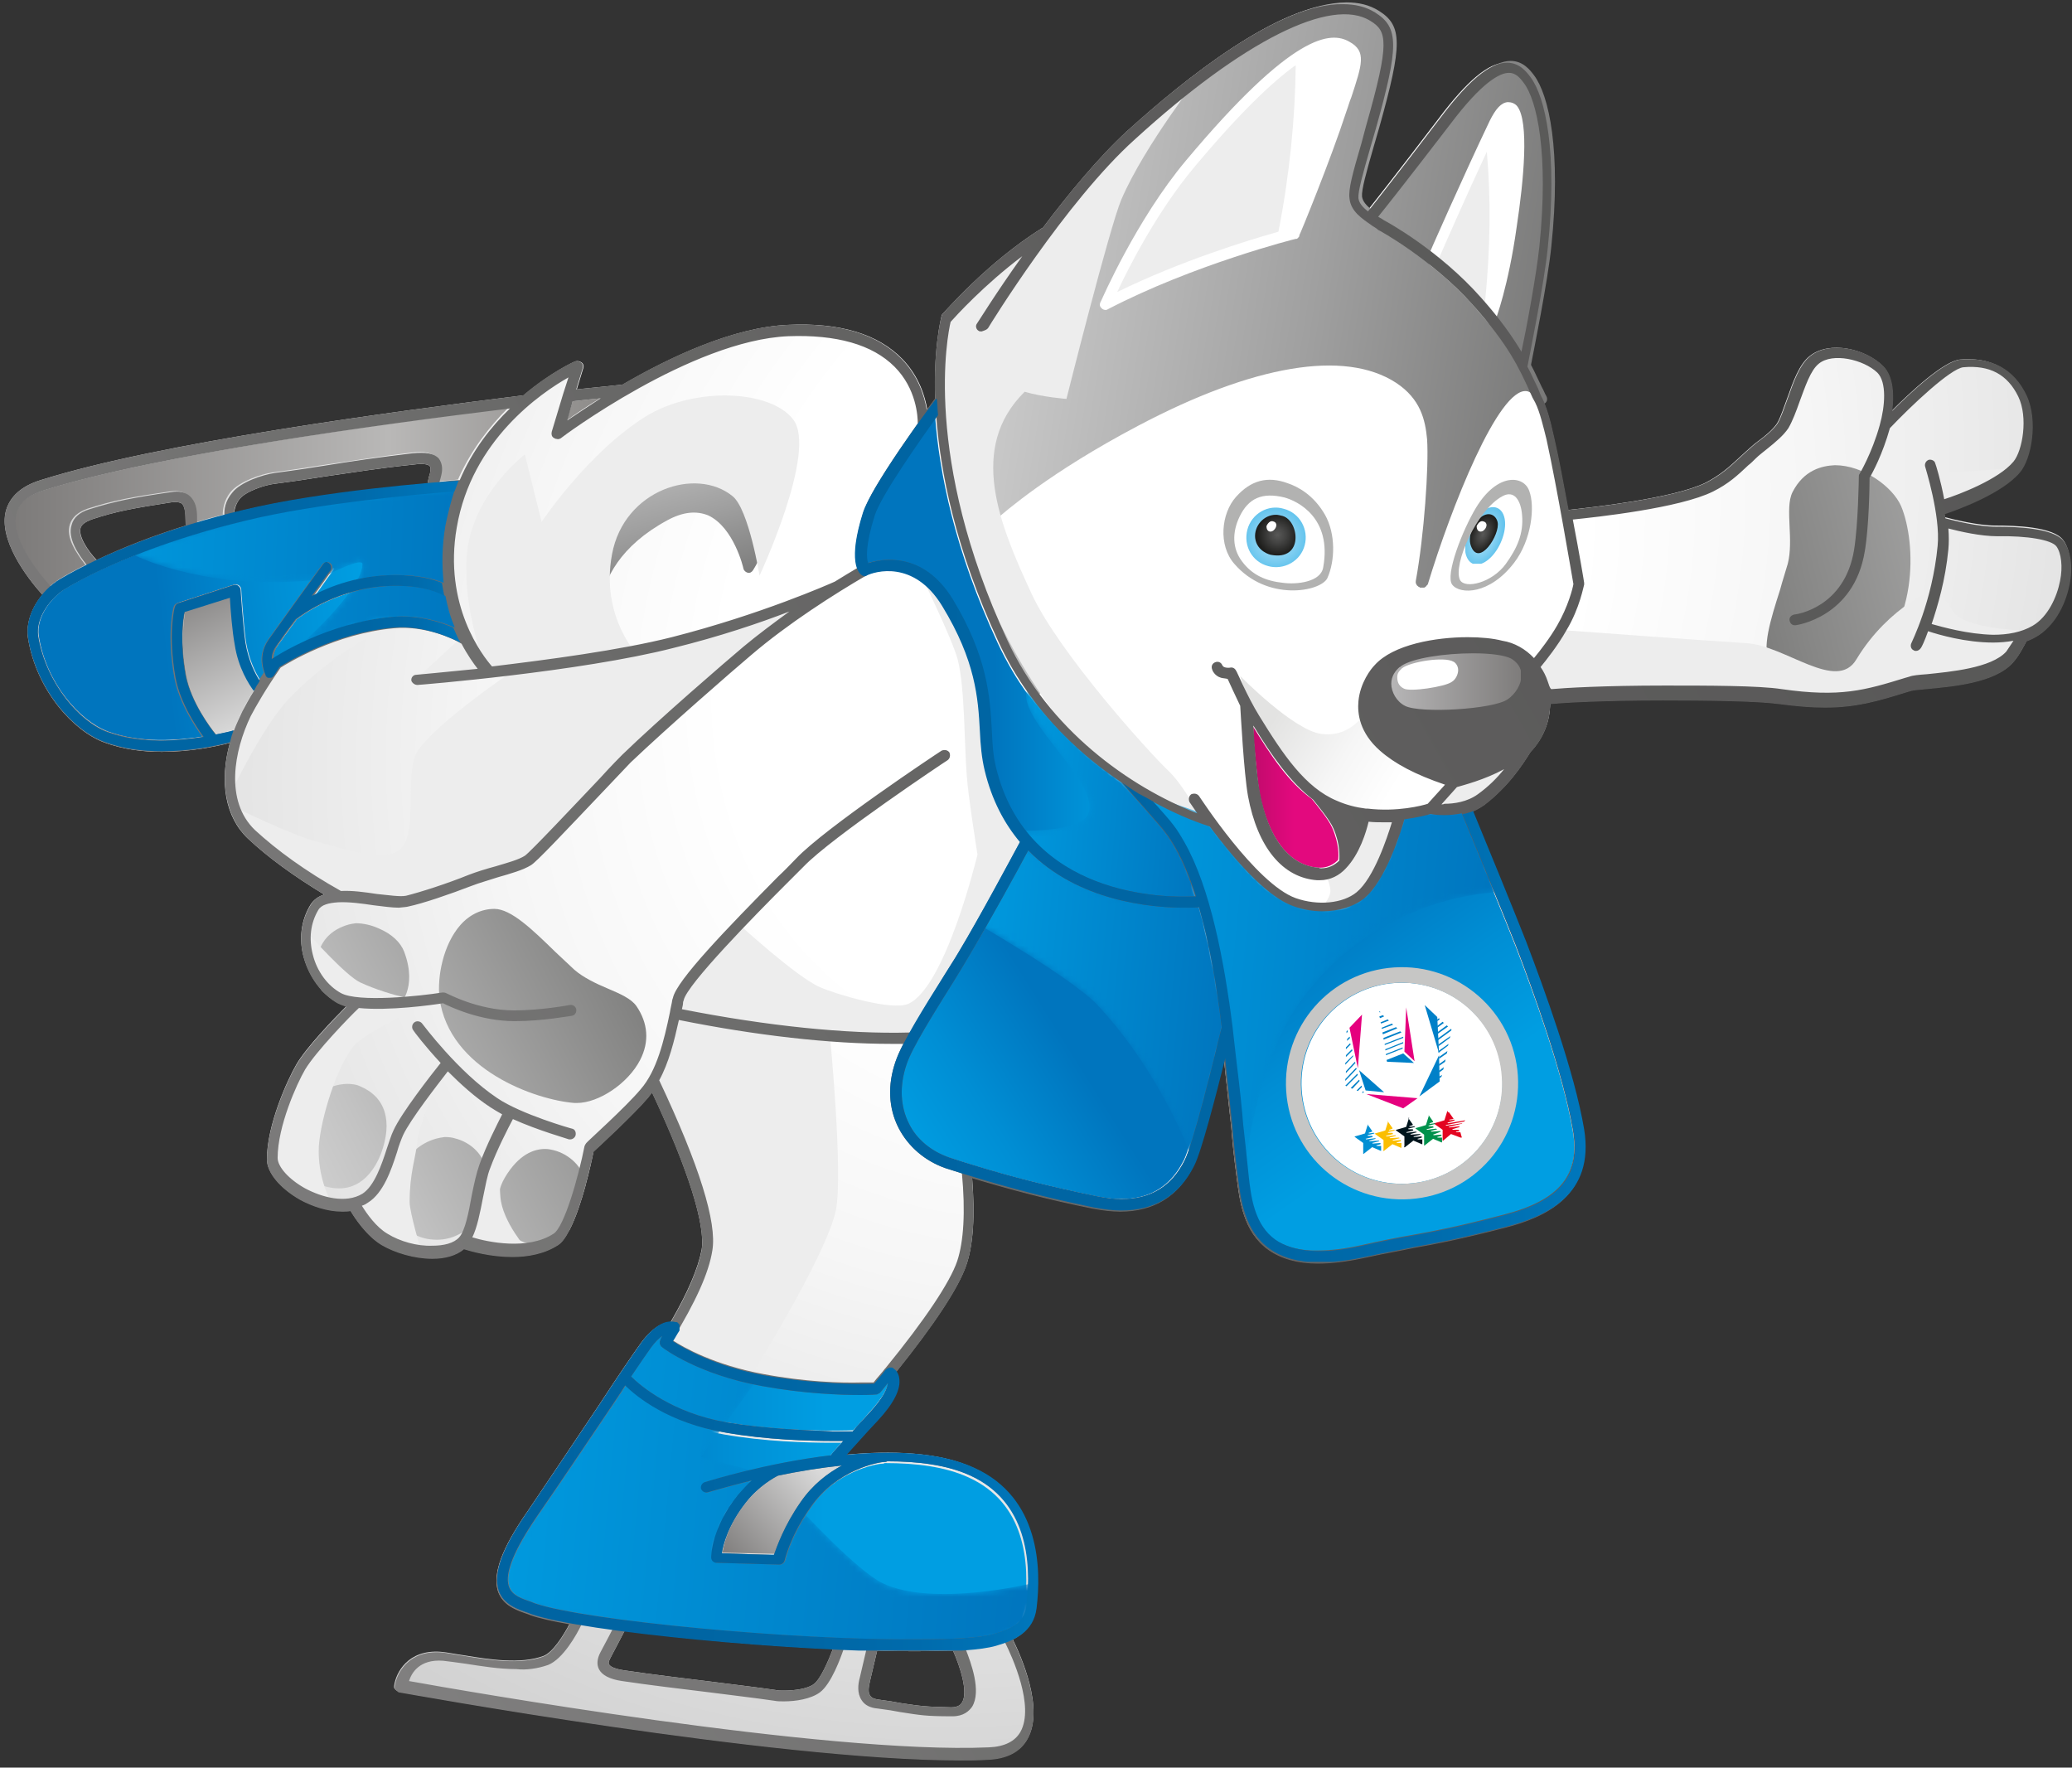 <svg xmlns="http://www.w3.org/2000/svg" xmlns:xlink="http://www.w3.org/1999/xlink" viewBox="0 0 347 296" enable-background="new 0 0 347 296"><rect x="0" y="0" width="347" height="296" fill="#333333" stroke="none"/><defs><path id="a" d="M229.3 14.8h17.9v28.3h-17.9z"/></defs><clipPath id="b"><use xlink:href="#a" overflow="visible"/></clipPath><path clip-path="url(#b)" fill="#EDEDED" d="M247.1 14.8L239 43.1l-9.8-6.8s4.6-6.2 5.9-7.8c1.9-2 12-13.7 12-13.7"/><defs><path id="c" d="M159.6 276.4c1.2 2.7 2.6 7 1.5 8.7-.1.2-.5.8-1.8.8-4.4-.1-5-.2-8.4-.7-1-.2-2.2-.4-3.8-.6-.7-.1-1.2-.3-1.4-.7-.3-.4-.3-1.2 0-2.4.6-2.5 1-4.3 1.2-5.1 2.4.1 4.6.1 6.7.1 2.2 0 4.2-.1 6-.1m-29.7 6.6c-3.4-.5-7-.9-10.8-1.4-4.9-.6-9.9-1.2-14.6-1.9-2-.3-2.4-.8-2.5-1-.2-.3.1-.8.3-1.2 1.1-2.1 1.9-3.6 2.3-4.4 10.1 1.3 23.2 2.5 34.9 3-.8 2.1-2.1 5.1-3.2 5.9-1 .8-3.3 1.1-5 1.1-.6 0-1 0-1.4-.1M13.5 88.4c.2-.6.8-1 1.8-1.4 4.2-1.4 7.1-1.9 13.5-2.9.7-.1 1.3 0 1.6.2.4.3.6 1 .7 2.2l.1 1.5c-5.4 1.7-10.6 3.7-15 5.8-1.5-1.6-3.1-4-2.7-5.4m26.6-4.8c1-1.3 4.2-2.4 6-2.6 3.1-.4 5.7-.8 8.2-1.2 4.9-.7 9.1-1.4 14.9-2 2.1-.3 2.7.1 2.8.3.2.2.1.8 0 1.2-.2.6-.3 1.2-.4 1.7-7.6.7-21 2.1-30.9 4.5-.5.1-1 .3-1.5.4.1-.7.3-1.5.9-2.3m148.8-61.7c-4.8 4.4-9.9 10.6-14.2 16.3h-.1c-9.4 5.9-16.5 14.3-16.6 14.3 0 0-.1.1-.1.2s-.1.1-.1.2c-.1.4-1.4 5.3-1.1 13.8-.3.4-.8 1.1-1.4 1.9-.4-2.3-1.4-5.6-4.2-8.5-4.1-4.2-10.5-6.1-19.1-5.7-9.2.4-19.8 5.4-27.7 10-.8.1-3.6.4-7.7.8l1.1-3.6c.1-.3 0-.7-.3-.9-.3-.2-.6-.3-1-.2-.1 0-4.1 1.8-8.7 5.7C66 68.9 26.8 74.1 6.8 80.4c-3.2 1-5.1 2.7-5.8 5.1-1.3 4.8 3.4 11.1 6.1 14.1-1.7 2-2.8 4.7-2.4 7.3 1.4 8.7 7.6 15.5 12.7 17.4 3.2 1.2 6.5 1.6 9.7 1.6 4.8 0 9.1-.9 11.4-1.5-1.8 6.5-.8 12.4 3 16 3.4 3.2 7.7 6.3 12.8 9.4-1 .3-1.8.9-2.3 1.7-1.6 2.6-2 5.8-1.1 8.9.6 2.1 1.7 4 3.1 5.5l.1.1c.7.7 1.5 1.4 2.4 1.9.4.2.9.4 1.5.6-2.2 2.2-6.8 7-8.4 9.8-1.5 2.6-4.9 10.1-4.9 15.8 0 2.2 2.2 4.8 5.5 6.7 2 1.1 4.6 2 7.1 2 .5 0 1 0 1.4-.1.7 1.2 2.7 4.2 5.2 5.7 2.2 1.3 5.5 2.3 8.5 2.3 2.1 0 4-.5 5.3-1.6 1.3.4 4.5 1.3 8.1 1.3 2.6 0 5.4-.5 7.7-2 .6-.4 1.2-1.2 1.7-2.2.1-.1.1-.2.2-.3 2-3.9 3.6-10.9 4-13.1 1.2-1.1 6.7-6.2 9.1-9 .2-.3.5-.6.7-.9 6.1 13 9 22.3 8.3 26.4-.6 3.1-2.3 7.1-5.2 12.1-1 0-2.8.6-4.9 3.4-1.3 1.8-3.9 5.6-7.1 10.5-3.5 5.2-7.9 11.8-11.9 17.7-4.4 6.3-5.9 10.5-5 13.4.8 2.4 3.2 3.2 5 3.8l.5.2c1.5.5 3.7 1 6.5 1.5-1 1.9-2.8 4.8-4.4 5.4-3.8 1.4-9 .6-13.2-.1-1.5-.2-2.8-.5-4-.6-5.5-.4-7.5 3.5-7.8 5.7V282.6c0 .1 0 .1.1.1 0 .1 0 .1.1.2l.1.1s.1.1.2.1c0 0 .1 0 .1.1.1 0 .1.1.2.1.7.1 62.7 11.4 94 11.4 1.6 0 3.1 0 4.5-.1 3.3-.1 5.6-1.3 6.8-3.5 2.8-5-1.1-13.8-2.5-16.6 1.9-1 3.5-2.5 3.8-5.2.8-6.6.6-18.5-10.4-23.5-5.8-2.7-13.8-2.9-21.4-2.2 1.3-1.4 3.2-3.6 5.2-5.7 2.7-2.9 3.9-5.3 3.6-7.1-.1-.4-.2-.7-.4-1 6.6-8.2 10.5-14.2 11.8-17.9 1.2-3.4 1.5-8.4 1-14.7 6.7 2 12.7 3.6 20.2 5.1 1.6.3 3.2.5 4.6.5 5.6 0 9.7-2.5 12.2-7.5 1.2-2.3 3.7-12 5.2-18v.3c.6 5.6.9 8.5 1.2 11.1.2 2.5.4 4.6.9 8.4.5 3.9 1.1 9.1 5.3 12.1 2.1 1.5 4.9 2.3 8.3 2.3 2.2 0 4.8-.3 7.6-.9 3.6-.8 6.1-1.2 8.4-1.7 3.9-.7 7.6-1.4 15.4-3.4 6.5-1.7 14.8-5.2 13-16.3-1.6-9.6-6.8-23.8-9.7-31.4-1.6-4.1-7.4-18.3-8.9-21.9.7-.3 1.4-.7 2-1.1 4.1-3.1 6.5-6.8 7.8-8.9 2.2-2.3 3.3-5.2 3.3-8.1 2.2-.2 8.8-.6 18.9-.6 7.1 0 15.7.1 19.4.6 3 .4 5.5.6 7.7.6 5.4 0 9-1.1 13.8-2.6l.7-.2c.3-.1 1.4-.2 2.5-.3 4.3-.4 11.5-1 14.5-4.4 1.1-1.2 1.9-2.9 2.3-3.6.6-.2 1.2-.5 1.7-.8.7-.4 1.3-.9 1.9-1.6v-.1c1.7-1.8 2.9-4.3 3.5-7.1.2-1.2.3-2.4.2-3.5-.1-1.5-.5-2.9-1.2-3.8-1.7-2.2-7.9-2.4-11.4-2.4-2.8 0-6.9-1-8.4-1.4 0-.2-.1-.5-.1-.7 2.4-.8 9.7-3.5 12.6-7 .9-1.1 1.7-3.2 2-5.6.3-2.4.1-5.1-1-7.2-.6-1.3-1.4-2.4-2.3-3.2l-.1-.1c-2.1-2-5-2.9-8.5-2.6-2.7.2-8.3 5.4-11.5 8.6.3-2.5.3-5.7-1.5-7.5-2.9-2.9-8.9-4.3-12.2-1.7-1.8 1.4-2.8 4.3-3.8 7.1-.6 1.6-1.1 3.2-1.7 4.2-.6.9-1.8 2-3.2 3-.7.5-1.3 1.1-2 1.7-.4.4-.8.7-1.2 1.1-1.7 1.6-3.2 2.9-5.5 4.1-5.4 2.7-19.5 4.2-23.1 4.6-.8-4.2-1.6-8.7-2.4-12.1-.6-2.8-1.2-5.1-2.1-6.7-.2-.5-.5-1-.7-1.5-.6-1.2-1.1-2.4-1.8-3.7.4-2.1 2.8-13.9 3.4-19.8 1.7-16.1-.4-25.4-2.9-28.7-.6-.8-1.8-2.4-3.9-2.4-2.9 0-6.5 3-11.3 9.4-7.4 9.7-10.8 14-12 15.5-.9-.7-1.5-1.4-1.6-2.2-.1-1.1.7-4 2-8.5l.9-3.1c3.9-13.9 3.9-17-.1-19.5-1.6-1-3.4-1.4-5.4-1.4-10.4-.2-26.4 12.6-35.8 21.2"/></defs><clipPath id="d"><use xlink:href="#c" overflow="visible"/></clipPath><radialGradient id="e" cx="-245.58" cy="444.546" r="1.064" gradientTransform="matrix(-138.072 159.18 131.053 113.674 -91973.844 -11339.201)" gradientUnits="userSpaceOnUse"><stop offset="0" stop-color="#fff"/><stop offset=".356" stop-color="#fff"/><stop offset=".544" stop-color="#f6f6f6"/><stop offset=".852" stop-color="#ddd"/><stop offset="1" stop-color="#cfcfcf"/></radialGradient><path clip-path="url(#d)" fill="url(#e)" d="M492.6 126.8L197.9 466.5l-343.7-298.2 294.6-339.7z"/><defs><path id="f" d="M188.8 21.9c-4.8 4.4-9.9 10.6-14.2 16.3h-.1c-9.4 5.9-16.5 14.3-16.6 14.3l-.1.1c0 .1-.1.1-.1.2-.2.9-5.7 21.9 9.5 54.7 1.4 3.1 3.2 6.1 5.3 8.9.1.1.2.2.3.2h.1c.1.1.2.1.4.1.1 0 .2 0 .4-.1h.1s0-.1.1-.1l.1-.1.1-.1c0-.1 0-.1.1-.2v-.2-.2-.2-.1c0-.1-4.6-9.5-6.2-17.5-1-4.8-1.2-9.6-1.2-10.9 1.5-1.3 9-7.9 23.8-15.7 19.3-10.2 34.6-12.8 43.2-7.2 4.1 2.7 4.9 6.2 5.2 9.5.3 4.5-.5 16.1-1.9 23.7V97.6c0 .1 0 .1.1.2 0 .1 0 .1.1.2 0 .1.1.1.1.1l.1.1s.1.1.2.1l.1.1H238.5c.1 0 .1-.1.2-.1l.1-.1.1-.1s0-.1.1-.1c0 0 0-.1.1-.1C243 85 251 64.8 255.7 65.5c.6.1 1.1.6 1.6 1.5 0 .1.1.1.1.2.2.3.5.5.8.5.1 0 .3 0 .4-.1.5-.2.6-.8.4-1.2-.3-.5-.5-1.1-.8-1.6-.6-1.2-1.1-2.4-1.8-3.7.4-2.1 2.8-13.9 3.4-19.8 1.7-16.1-.4-25.4-2.9-28.7-.6-.8-1.8-2.4-3.9-2.4-2.9 0-6.5 3-11.3 9.4-7.4 9.7-10.8 14-12 15.5-.9-.7-1.5-1.4-1.6-2.2-.1-1.1.7-4 2-8.5l.9-3.1c3.9-13.9 3.9-17-.1-19.5-1.6-1-3.4-1.4-5.4-1.4-11.3.1-27.2 12.9-36.7 21.5"/></defs><clipPath id="g"><use xlink:href="#f" overflow="visible"/></clipPath><linearGradient id="h" gradientUnits="userSpaceOnUse" x1="-247.34" y1="445.616" x2="-246.276" y2="445.616" gradientTransform="scale(142.196 -142.196) rotate(-8.898 -2988.912 -1373.301)"><stop offset="0" stop-color="#d9d9d9"/><stop offset=".17" stop-color="#c9c9c9"/><stop offset=".5" stop-color="#a0a0a0"/><stop offset=".955" stop-color="#5f5f5e"/><stop offset="1" stop-color="#585857"/></linearGradient><path clip-path="url(#g)" fill="url(#h)" d="M154.7-16.2L279.1 3.3l-20.4 130.3-124.4-19.4z"/><defs><path id="i" d="M101.9 236.2c-3.5 5.2-7.9 11.8-12 17.7-3.9 5.6-5.5 9.6-4.8 11.8.5 1.5 2.2 2.1 3.9 2.7l.5.2c2.6.9 7.8 1.9 14.3 2.7 20.6 2.8 54.5 4.8 62.3 2.6 3.6-1 5.2-2.4 5.5-4.8.9-7.5.1-17.4-9.4-21.7-3.9-1.8-8.8-2.4-14-2.4-.1 0-.2.1-.3.1-1.2 0-8.1 1.3-12.4 7.5-3.4 4.9-4.4 8.9-4.4 9-.1.4-.5.7-.9.7l-10.5-.3c-.5 0-.9-.4-.9-.9 0-.2.1-4.9 4.5-10.5.8-.9 1.5-1.7 2.3-2.4-4.4 1-7.3 1.9-7.4 2-.5.2-1-.1-1.1-.6-.2-.5.1-1 .6-1.1.7-.2 10.2-3.2 21.1-4.5.4-.4 1.1-1.3 2.1-2.4h-1.6c-4.2 0-11.3-.2-18.1-1.4-9.4-1.6-14.9-6-16.8-7.9-.6 1-1.5 2.4-2.5 3.9m7.1-10.5c-.7 1-1.9 2.7-3.3 4.8 1.5 1.5 6.7 6.1 16.1 7.7 9.3 1.6 19.1 1.4 21.1 1.3.9-.9 1.8-2 2.7-3 2.5-2.7 3.1-4.3 3.2-5.1-.4.5-.9 1.1-1.3 1.6-.1.1-.2.2-.3.2h-.1c-.1 0-.1.1-.2.1 0 0-1 .1-2.6.1-3.3 0-9.5-.2-16.6-1.5-10.6-1.9-16.5-6.3-16.7-6.5l-.1-.1-.1-.1c0-.1-.1-.1-.1-.2s0-.1-.1-.2v-.2-.2c0-.1 0-.1.1-.2v-.1l.3-.6c-.6.6-1.2 1.2-2 2.2"/></defs><clipPath id="j"><use xlink:href="#i" overflow="visible"/></clipPath><linearGradient id="k" gradientUnits="userSpaceOnUse" x1="-248.332" y1="445.893" x2="-247.268" y2="445.893" gradientTransform="matrix(81.744 0 0 -81.744 20366.258 36698.941)"><stop offset="0" stop-color="#0075be"/><stop offset=".393" stop-color="#0075be"/><stop offset=".63" stop-color="#008ed4"/><stop offset=".822" stop-color="#009ee2"/><stop offset="1" stop-color="#009ee2"/></linearGradient><path clip-path="url(#j)" fill="url(#k)" d="M84.5 223.7h88.2V276H84.5z"/><defs><path id="l" d="M66.4 98.1c-9.4 0-15.9 5-16.7 5.6-1.3 1.8-2.5 3.4-3.2 4.4-.6.8-.8 1.6-.8 2.3l.1-.1c.4-.3 9.1-6 20-7 4.1-.4 8 .8 10.3 1.8-.6-1.6-1.2-3.4-1.6-5.3-.8-.5-3.3-1.7-8.1-1.7.1 0 .1 0 0 0m-25.2-11c-11.7 2.8-23 7.1-30.3 11.5-2.1 1.3-4.9 4.6-4.4 7.9 1.2 7.8 6.8 14.2 11.6 16 5.4 2 11.7 1.5 16.1.8-1.4-1.8-4-5.7-4.7-9.9-1.3-7.3-.2-11.7-.1-11.9.1-.3.3-.5.6-.6l9.2-3c.3-.1.6 0 .8.1.2.2.4.4.4.7 0 .1.4 6.1.8 8.8.5 3 1.6 5.2 2.4 6.4.3-.4.6-.9.9-1.4-.4-1-.9-3.2.7-5.5 2.2-3.1 9-12.5 9.1-12.6.3-.4.9-.5 1.3-.2s.5.9.2 1.3c0 0-1.4 1.9-3 4.2 3.1-1.6 8-3.5 13.9-3.5h.1c3.8 0 6.3.7 7.8 1.3-.3-2.8-.3-6 .3-9.6.4-2.1.9-4 1.6-5.8-5.6.5-23.1 2-35.3 5"/></defs><clipPath id="m"><use xlink:href="#l" overflow="visible"/></clipPath><linearGradient id="n" gradientUnits="userSpaceOnUse" x1="-248.512" y1="446.355" x2="-247.448" y2="446.355" gradientTransform="scale(75.168 -75.168) rotate(6.621 3746.467 2370.122)"><stop offset="0" stop-color="#0075be"/><stop offset=".393" stop-color="#0075be"/><stop offset=".63" stop-color="#008ed4"/><stop offset=".822" stop-color="#009ee2"/><stop offset="1" stop-color="#009ee2"/></linearGradient><path clip-path="url(#m)" fill="url(#n)" d="M1.1 82.8l74.2-8.6 5.8 49.7-74.2 8.6z"/><defs><path id="o" d="M31 102.4c-.2 1.3-.8 5.1.2 10.7.8 4.4 4 8.7 5 9.8 1.4-.3 2.4-.6 3-.7.4-1 .8-2.1 1.4-3.2.4-.9 1.1-2.1 2-3.5-.8-1.1-2.5-3.8-3.2-7.8-.3-2-.6-5.8-.8-7.8l-7.6 2.5z"/></defs><clipPath id="p"><use xlink:href="#o" overflow="visible"/></clipPath><linearGradient id="q" gradientUnits="userSpaceOnUse" x1="-249.747" y1="440.678" x2="-248.682" y2="440.678" gradientTransform="scale(32.429 -32.429) rotate(-64.423 -476.419 20.097)"><stop offset="0" stop-color="#585857"/><stop offset=".193" stop-color="#7a7877"/><stop offset="1" stop-color="#d9d9d9"/></linearGradient><path clip-path="url(#p)" fill="url(#q)" d="M40.2 95.2l11.2 23.4-18.9 9.1-11.2-23.5z"/><defs><path id="r" d="M130.4 247c-.6.3-3.2 1.8-5.4 4.5-3 3.8-3.8 7-4 8.5l8.8.2c.4-1.5 1.7-4.9 4.5-8.9 2-2.9 4.6-4.8 6.9-6.1-3.8.5-7.5 1.1-10.8 1.8"/></defs><clipPath id="s"><use xlink:href="#r" overflow="visible"/></clipPath><linearGradient id="t" gradientUnits="userSpaceOnUse" x1="-250.502" y1="451.155" x2="-249.438" y2="451.155" gradientTransform="scale(26.29 -26.29) rotate(41.921 479.023 553.295)"><stop offset="0" stop-color="#585857"/><stop offset=".193" stop-color="#7a7877"/><stop offset="1" stop-color="#d9d9d9"/></linearGradient><path clip-path="url(#s)" fill="url(#t)" d="M113.5 252l18.6-16.7 16.5 18.3-18.6 16.7z"/><defs><path id="u" d="M7.3 82.1c-2.6.8-4.1 2.1-4.6 3.8-1.1 4 3.4 9.8 5.6 12.3.5-.4 1-.8 1.6-1.2 1.3-.8 2.8-1.6 4.4-2.4-1.6-2.1-3.3-4.6-2.6-6.8.4-1.2 1.3-2 2.9-2.6 4.3-1.4 7.6-2 13.8-2.9 1.3-.2 2.3 0 3 .6 1.1.9 1.3 2.4 1.3 3.5v1.1c1.5-.5 3-.9 4.6-1.3 0-.9.2-2.4 1.3-3.8 1.5-1.8 5.1-3 7.1-3.3 3.1-.4 5.7-.8 8.2-1.2 4.9-.7 9.2-1.4 14.9-2.1 2.2-.3 3.6 0 4.4.9.6.7.7 1.6.4 2.8-.1.4-.2.7-.3 1.1 1.6-.1 2.7-.2 3.4-.3 2.2-5 5.3-8.9 8.4-12-21.8 2.8-58.6 7.8-77.8 13.8m88.6-14.9l-1 3.2c1.4-1 3.3-2.3 5.6-3.7-1.2.1-2.8.3-4.6.5"/></defs><clipPath id="v"><use xlink:href="#u" overflow="visible"/></clipPath><linearGradient id="w" gradientUnits="userSpaceOnUse" x1="-248.112" y1="445.965" x2="-247.048" y2="445.965" gradientTransform="matrix(92.066 0 0 -92.066 22845.396 41140.8)"><stop offset="0" stop-color="#7d7b7a"/><stop offset=".638" stop-color="#b9b8b7"/><stop offset="1" stop-color="#8e8c8a"/></linearGradient><path clip-path="url(#v)" fill="url(#w)" d="M1.7 66.7h98.9v31.5H1.7z"/><defs><path id="x" d="M210.9 132.7c1.5 7.7 5.1 12.3 9.9 12.6h.3c1.2 0 2.2-.5 3-1.3.1-.6.2-2.7-1-5.4-.6-1.4-2.6-3.8-3.4-4.8-3.9-2.8-6.9-7.3-10-12.4.4 3.7.8 8.8 1.2 11.3"/></defs><clipPath id="y"><use xlink:href="#x" overflow="visible"/></clipPath><linearGradient id="z" gradientUnits="userSpaceOnUse" x1="-259.449" y1="448.435" x2="-258.384" y2="448.435" gradientTransform="matrix(13.53 0 0 -13.53 3720.26 6200.882)"><stop offset="0" stop-color="#c20a6c"/><stop offset=".472" stop-color="#e3097e"/><stop offset="1" stop-color="#e3097e"/></linearGradient><path clip-path="url(#y)" fill="url(#z)" d="M209.9 121.5h14.6v23.9h-14.6z"/><g><defs><path id="A" d="M146.2 86.4c-1.6 5-1.3 7.2-1.1 8 2.3-.7 9.2-2.1 14.2 6.1 5.8 9.5 6.2 16.3 6.5 21.8.1 2.2.2 4.3.7 6.3 5.3 21.7 28.2 21.9 33.5 21.6-1-3-2.1-5.8-3.4-8.1-1.4-2.4-1.7-2.8-5.2-6.7-1-1.1-2.2-2.5-3.8-4.3-5.5-3.7-10.8-8.5-15.1-14.4l-.2-.2c-2-2.7-3.7-5.6-5.2-8.8-7.3-15.7-9.8-28.7-10.5-38-2.8 4.1-9.3 13.3-10.4 16.7"/></defs><clipPath id="B"><use xlink:href="#A" overflow="visible"/></clipPath><linearGradient id="C" gradientUnits="userSpaceOnUse" x1="-249.586" y1="446.291" x2="-248.522" y2="446.291" gradientTransform="matrix(51.828 0 0 -51.828 13080.464 23240.246)"><stop offset="0" stop-color="#0075be"/><stop offset=".393" stop-color="#0075be"/><stop offset=".63" stop-color="#008ed4"/><stop offset=".822" stop-color="#009ee2"/><stop offset="1" stop-color="#009ee2"/></linearGradient><path clip-path="url(#B)" fill="url(#C)" d="M144.7 69.6h55.5v80.8h-55.5z"/></g><g><defs><path id="D" d="M162 160.4c-.7 1.2-1.5 2.4-2.3 3.8-3.3 5.3-7.1 11.4-8 14.1-1.2 3.6-1.1 7 .4 9.8 1.4 2.7 3.8 4.8 6.7 5.7 8.6 2.8 15.6 4.6 24.7 6.5 7.2 1.5 12-.5 14.8-6.1 1.2-2.5 4.6-15.6 6.2-22.3-.9-6.7-2.1-13.9-3.8-20.1-.5 0-1.3.1-2.4.1-5.7 0-17.9-1.1-26.2-9.6-1.7 3.3-6.7 12.6-10.1 18.1"/></defs><clipPath id="E"><use xlink:href="#D" overflow="visible"/></clipPath><linearGradient id="F" gradientUnits="userSpaceOnUse" x1="-244.084" y1="443.624" x2="-243.02" y2="443.624" gradientTransform="scale(-69.987 69.987) rotate(32.157 642.193 641.341)"><stop offset="0" stop-color="#0075be"/><stop offset=".393" stop-color="#0075be"/><stop offset=".63" stop-color="#008ed4"/><stop offset=".822" stop-color="#009ee2"/><stop offset="1" stop-color="#009ee2"/></linearGradient><path clip-path="url(#E)" fill="url(#F)" d="M231.3 185l-65.5 41.1-42-66.9 65.4-41.1z"/></g><g><defs><path id="G" d="M198.3 141.2c4.3 7.6 6.6 19.7 8 30.7.2 1.8.4 3.6.6 5.3.6 5.6.9 8.6 1.2 11.2.2 2.5.4 4.6.9 8.4.4 3.7 1 8.3 4.5 10.9 3 2.1 7.9 2.5 14.5 1 3.6-.8 6.1-1.2 8.5-1.7 3.9-.7 7.5-1.4 15.3-3.4 9.4-2.5 12.9-6.7 11.6-14.2-1.6-9.5-6.7-23.5-9.6-31-1.6-4.1-7.6-18.6-9-22-1.1.2-2.1.3-2.9.3-1.1 0-1.9-.1-2.3-.2-.6.2-2.2.6-4.4.9-.6 2.1-3.1 10.2-6.7 13.2-1.7 1.4-4.3 2.2-7 2.2-1.7 0-3.4-.3-5-.9-4.8-1.7-10.5-8.6-13.9-13.3-3-1-6.3-2.4-9.6-4.2 3.5 3.8 3.9 4.2 5.3 6.8"/></defs><clipPath id="H"><use xlink:href="#G" overflow="visible"/></clipPath><linearGradient id="I" gradientUnits="userSpaceOnUse" x1="-247.577" y1="444.033" x2="-246.513" y2="444.033" gradientTransform="scale(86.964 -86.964) rotate(-55.305 -547.759 -17.1)"><stop offset="0" stop-color="#0075be"/><stop offset=".393" stop-color="#0075be"/><stop offset=".63" stop-color="#008ed4"/><stop offset=".822" stop-color="#009ee2"/><stop offset="1" stop-color="#009ee2"/></linearGradient><path clip-path="url(#H)" fill="url(#I)" d="M241.5 100.7l58.7 84.8-83.9 58.1-58.7-84.8z"/></g><g fill="#FFF"><path d="M226 7c-3.1-1.8-9.4-1.6-27.4 19.9-8.3 9.9-14.1 23.3-14.2 23.5-.2.3-.3.7-.1 1 .2.3.5.5.8.5.1 0 .3 0 .4-.1C199.9 44.3 216.9 40 217 40h.1c.1 0 .1 0 .2-.1.1 0 .1-.1.1-.1l.1-.1s.1-.1.1-.2v-.1c.1-.1 5.2-12.5 7.9-20.8.3-.8.5-1.6.8-2.3 1.8-5.5 2.6-7.7-.3-9.3M254.1 17.8c-.4-.5-1-.7-1.6-.7-1.1.1-2 1.1-3 3.1-4.4 9.2-10.4 22.8-10.4 22.9v.7c0 .1 0 .1.1.2l.1.1c0 .1.1.1.1.2 2.8 2.2 5.2 4.5 7.3 6.8.8.9 1.6 1.9 2.4 2.8l.2.2.1.1c.1 0 .2.1.3.1.1 0 .2 0 .3-.1.1 0 .2-.1.2-.1l.2-.2v-.1-.1c.1-.2 2.2-5.7 3.6-15.7 1.2-7.9 2.1-17.6.1-20.2"/></g><g><defs><path id="J" d="M91.8 91.1l-4.1-4.8c-.2-.2-.5-.4-.9-.3-.3.1-.6.3-.7.6-.1.3-2.6 7.9.4 15.2 2.5 5.9 6.8 9.7 7 9.9.1.1.2.1.3.2h.4c2.1-.3 4.1-.6 6.2-.9H100.7c.1 0 .1-.1.2-.1l.1-.1.1-.1c0-.1.1-.1.1-.2v-.2-.2-.1-.1-.1c-.2-.6-5.3-14.1 10.6-22.7 2.6-1.4 4.8-1.6 6.8-.8 4.3 2 5.9 8.8 5.9 8.9.1.4.4.6.7.7.4.1.7-.1.9-.4.3-.4 6.3-10.5 3-17.4-1.5-3.2-4.8-5.2-9.7-5.8-1.2-.2-2.3-.2-3.4-.2-14.2-.1-22 12.3-24.2 19"/></defs><clipPath id="K"><use xlink:href="#J" overflow="visible"/></clipPath><linearGradient id="L" gradientUnits="userSpaceOnUse" x1="-247.971" y1="441.716" x2="-246.907" y2="441.716" gradientTransform="scale(45.432 -45.432) rotate(-75.53 -408.885 58.665)"><stop offset="0" stop-color="#d9d9d9"/><stop offset=".17" stop-color="#c9c9c9"/><stop offset=".5" stop-color="#a0a0a0"/><stop offset=".955" stop-color="#5f5f5e"/><stop offset="1" stop-color="#585857"/></linearGradient><path clip-path="url(#K)" fill="url(#L)" d="M129.4 60.2l12.7 49.2-55.4 14.4-12.8-49.3z"/></g><g><defs><path id="M" d="M50.4 186.4c-1.3 2.3-1.7 5.1-1 7.5.6 1.9 1.7 3.3 3.4 4.1 1.4.7 2.7 1 4 1 4.3 0 6.3-4 7-5.8 2-5.4.8-9.5-3.5-11.3-.6-.3-1.4-.4-2.2-.4-3.1.1-5.9 1.9-7.7 4.9"/></defs><clipPath id="N"><use xlink:href="#M" overflow="visible"/></clipPath><linearGradient id="O" gradientUnits="userSpaceOnUse" x1="-244.518" y1="444.325" x2="-243.454" y2="444.325" gradientTransform="scale(-100.768 100.768) rotate(26.734 808.814 734.657)"><stop offset="0" stop-color="#585857"/><stop offset=".317" stop-color="#878786"/><stop offset=".75" stop-color="#c2c2c2"/><stop offset=".957" stop-color="#d9d9d9"/><stop offset="1" stop-color="#d9d9d9"/></linearGradient><path clip-path="url(#N)" fill="url(#O)" d="M72.8 195.5l-20.7 10.4-10.5-20.8 20.7-10.4z"/></g><g><defs><path id="P" d="M67.1 195.5c-1.3 2.3-1.7 5-1.1 7.2.5 1.8 1.7 3.2 3.4 4 1.3.7 2.6.9 3.8.9 2.9 0 5.3-1.6 6.8-3.6.1-.1.1-.2.1-.3v-.1c.2-1 .4-2.1.6-3.1.3-1.4.5-2.7.8-3.9v-.4c-.4-2.7-2.5-4.9-5.4-5.6-.3-.1-.9-.2-1.6-.2-1.8.2-4.9 1-7.4 5.1"/></defs><clipPath id="Q"><use xlink:href="#P" overflow="visible"/></clipPath><linearGradient id="R" gradientUnits="userSpaceOnUse" x1="-244.518" y1="444.333" x2="-243.454" y2="444.333" gradientTransform="scale(-100.774 100.774) rotate(26.734 808.511 734.584)"><stop offset="0" stop-color="#585857"/><stop offset=".317" stop-color="#878786"/><stop offset=".75" stop-color="#c2c2c2"/><stop offset=".957" stop-color="#d9d9d9"/><stop offset="1" stop-color="#d9d9d9"/></linearGradient><path clip-path="url(#Q)" fill="url(#R)" d="M88.5 204.2l-19.8 10-10.2-20.1 19.9-10z"/></g><g><defs><path id="S" d="M84.6 197.1c-2.2 3.7-1.5 8.2 1.5 10.1 1.5.9 2.9 1.3 4.2 1.3 2.1 0 3.8-1 5-2.4v-.1l.1-.1c.9-1.7 1.8-4.2 2.7-7.5v-.2-.1c-.4-2.5-2.6-4.8-5.4-5.5-.4-.1-.9-.2-1.4-.2-1.9 0-4.4.9-6.7 4.7"/></defs><clipPath id="T"><use xlink:href="#S" overflow="visible"/></clipPath><linearGradient id="U" gradientUnits="userSpaceOnUse" x1="-244.518" y1="444.337" x2="-243.454" y2="444.337" gradientTransform="scale(-100.778 100.778) rotate(26.734 808.34 734.544)"><stop offset="0" stop-color="#585857"/><stop offset=".317" stop-color="#878786"/><stop offset=".75" stop-color="#c2c2c2"/><stop offset=".957" stop-color="#d9d9d9"/><stop offset="1" stop-color="#d9d9d9"/></linearGradient><path clip-path="url(#T)" fill="url(#U)" d="M104.6 205.2l-19 9.6-9.7-19.1 19-9.6z"/></g><g><defs><path id="V" d="M57.3 155.2c-5.2 2.2-4.6 7.8-3.5 10.4v.1c0 .1.1.2.1.2.8.8 1.6 1.4 2.5 1.9 1.3.7 3.5 1.1 6.7 1.1.9 0 2 0 3.1-.1h.1c.1 0 .1 0 .2-.1.1 0 .1-.1.1-.1s.1 0 .1-.1c.1-.1 3.3-2.9 1-9.1-.6-1.6-2.1-3-4.2-3.9-1.3-.6-2.7-.9-3.9-.9-.9.1-1.6.3-2.3.6"/></defs><clipPath id="W"><use xlink:href="#V" overflow="visible"/></clipPath><linearGradient id="X" gradientUnits="userSpaceOnUse" x1="-244.518" y1="444.307" x2="-243.454" y2="444.307" gradientTransform="matrix(-90 45.333 45.333 90 -42026.93 -28771.463)"><stop offset="0" stop-color="#585857"/><stop offset=".317" stop-color="#878786"/><stop offset=".75" stop-color="#c2c2c2"/><stop offset=".957" stop-color="#d9d9d9"/><stop offset="1" stop-color="#d9d9d9"/></linearGradient><path clip-path="url(#W)" fill="url(#X)" d="M75.8 166l-20 10.1-9.3-18.5 20-10.1z"/></g><g><defs><path id="Y" d="M77.1 154.9c-2.9 3.3-3.9 8.7-3.5 12.2 1.6 12.1 16.2 17.1 22.6 17.6h.4c3.7 0 8.6-3.3 10.6-7.2 1.6-3.1 1.3-6.2-.6-9-.9-1.3-2.8-2.1-4.9-3-1.9-.8-4-1.8-5.5-3.1-1-.9-2.1-2-3.2-3-3.8-3.7-7.4-7.2-10.2-7.2-2.1 0-4.1.9-5.7 2.7"/></defs><clipPath id="Z"><use xlink:href="#Y" overflow="visible"/></clipPath><linearGradient id="aa" gradientUnits="userSpaceOnUse" x1="-244.518" y1="444.327" x2="-243.454" y2="444.327" gradientTransform="scale(-100.773 100.773) rotate(26.734 808.908 734.679)"><stop offset="0" stop-color="#585857"/><stop offset=".317" stop-color="#878786"/><stop offset=".75" stop-color="#c2c2c2"/><stop offset=".957" stop-color="#d9d9d9"/><stop offset="1" stop-color="#d9d9d9"/></linearGradient><path clip-path="url(#Z)" fill="url(#aa)" d="M121.9 178.2l-41.5 20.9L60 158.8l41.6-21z"/></g><g><defs><path id="ab" d="M300.2 82.4c-.7 1.4-.6 3.4-.5 5.7.1 2 .2 4.4-.3 6.3-.4 1.4-.9 2.9-1.3 4.4-1.6 5-3.1 9.8-1.7 12.2 1.2 2.1 4.4 3.5 8.1 3.5 2.6 0 5.1-.7 6.9-2 10.1-7 9.5-21.7 7-27.7-1.4-3.3-6.4-6.9-11.1-6.9-2.2.1-5.2.8-7.1 4.5"/></defs><clipPath id="ac"><use xlink:href="#ab" overflow="visible"/></clipPath><linearGradient id="ad" gradientUnits="userSpaceOnUse" x1="-247.375" y1="446.184" x2="-246.311" y2="446.184" gradientTransform="scale(119.336 -119.336) rotate(13.57 1756.214 1271.455)"><stop offset="0" stop-color="#585857"/><stop offset=".317" stop-color="#878786"/><stop offset=".75" stop-color="#c2c2c2"/><stop offset=".957" stop-color="#d9d9d9"/><stop offset="1" stop-color="#d9d9d9"/></linearGradient><path clip-path="url(#ac)" fill="url(#ad)" d="M286.6 80l33.4-8.1 9.8 40.6-33.4 8.1z"/></g><g><path fill="#FFF" d="M251.6 180.3c.6 9.3-6.4 17.3-15.7 17.9-9.3.6-17.3-6.4-17.9-15.7-.6-9.3 6.4-17.3 15.7-17.9 9.3-.6 17.3 6.4 17.9 15.7"/><path fill="#C6C6C5" d="M233.5 162c-10.7.7-18.8 9.9-18.1 20.7.7 10.7 9.9 18.8 20.7 18.1 10.7-.7 18.8-9.9 18.1-20.7-.7-10.7-10-18.8-20.7-18.1m2.3 36.2c-9.3.6-17.3-6.4-17.9-15.7-.6-9.3 6.4-17.3 15.7-17.9 9.3-.6 17.3 6.4 17.9 15.7.7 9.3-6.4 17.3-15.7 17.9"/><path fill="#0080C8" d="M232.1 176.5l2.8-1.1v.2l-2.8 1.1v-.2zm-1-6l.7-.3-.2-.2-.6.2.1.3zm.1-1l-.2-.2v.2h.2zm.7 5.5l3.1-1.2v-.2l-3.1 1.2v.2zm-.5-2.7l1.9-.7-.2-.2-1.7.7v.2zm.3 1.8l3-1.2-.2-.2-2.8 1.1v.3zm-.4-2.7l1.3-.5-.2-.2-1.2.5.1.2zm.7 4.5l3-1.2v-.2l-3 1.2v.2zm-.4-2.7l2.4-1-.2-.2-2.3.9.1.3zM226.2 174.9l-.8.8v-.3l.7-.7.1.2zm-.5-2.4l-.2.2v.3l.2-.2v-.3zm.3 1.1l-.4.4v.3l.5-.5-.1-.2zm.6 3.1l-1.3 1.3v.3l1.3-1.4v-.2zm-.1 5.6l1.2-1.3-.1-.2-1.4 1.4.3.1zm.9-2.3l-.1-.2-2 2 .2.1 1.9-1.9zm0 2.7l.7-.7-.1-.2-.8.8.2.1zm-.5-4.9l-1.5 1.6v.3l1.6-1.7-.1-.2zm-.5-2.1l-1 1v.3l1.1-1.1-.1-.2zm1.9 7.3l.1-.1-.1-.2-.2.3h.2zm-1.2-4.2l-1.8 1.9v.3l1.9-2-.1-.2zM242.3 176.4l-1.3.9v-.3l1.4-1-.1.4zm-1.3-5.9l-.3.2v.3l.4-.3-.1-.2zm1.3 1.2l-1.5 1.1v.3l1.7-1.2-.2-.2zm-.7-.6l-.9.7v.3l1.1-.8-.2-.2zm-.1 8.9l-.5.3v.3l.4-.3.1-.3zm1.6-7.6l-.1-.1-2.2 1.6v.3l2.2-1.6.1-.2zm-.5 2.4l-1.7 1.2v.3l1.6-1.2.1-.3zm-.5 2.6l-1.1.8v.3l1-.7.1-.4zm-.3 1.3l-.8.6v.3l.7-.5.1-.4zm1.1-5.2l-2 1.4v.3l1.9-1.4.1-.3z"/><path fill="#E5007E" d="M236.9 177.7l-1.4-9-.3 7.4zM237.4 183.9l-2.4 1.7-6.2-2.4z"/><path fill="#0080C8" d="M237.7 183.6l3.3-6.9.1 4.4zM241 176.4l-2.4-8.1 2.1 2zM236.8 178l-1.8-1.6-2.8 1.1.1.3z"/><path fill="#E5007E" d="M227.4 178.9l.7-9-2.1 2.2z"/><path fill="#0080C8" d="M227.6 179.2l1.1 3.4 3.1.3z"/><path fill="#E30521" d="M242.7 186.3l.7 1v.1h-.1l-.6.1s-.1 0 0 0c0 0 0 .1.1.1s.7-.1.7-.1h.1s.1.1 0 .1l-.2.1-1 .3.1.1 2.9-.5-.1.1-.1.1-3.1.6.1.1 2.7-.4-.1.1h-.1l-2.1.5.1.1 1.7-.2h.1l-.1.1-.1.1h-.1l-1 .3.1.1h1l.1.2-.6.1.1.1h.6s.1 0 .1.1.2.7.2.7v.1h-.2l-1.6-.6-1.3 1.1s-.1.1-.1 0v-1.8l-1.4-1s-.1-.1 0-.1 1.7-.5 1.7-.5l.5-1.6c.1.3.1.2.3.3-.1-.1 0 0 0 0"/><path fill="#008FD3" d="M229.1 188.4l.7 1v.1l-.6.2s-.1 0 0 0c0 0 0 .1.1.1s.7-.1.7-.1h.1l.1.1-1.2.3.1.1h.7l.1.2-1.2.3.1.1c.1 0 1.3-.2 1.5-.2l.1.1-1.1.3.1.1 1.5-.1.1.1-1.2.3.1.1 1.3-.1v.2l-.7.2s0 .1.1.1h.7v.8h-.1l-1.4-.6-1.4 1.1s-.1.1-.1 0v-1.8l-1.4-1s-.1-.1 0-.1 1.7-.5 1.7-.5l.5-1.6c-.1.2-.1.1 0 .2 0-.1 0 0 0 0"/><path fill="#FBBE00" d="M232.5 187.9l.7 1v.1l-.6.2s-.1 0 0 0c0 0 0 .1.1.1s.7-.1.7-.1h.1l.1.1-1.2.3.1.1h.7l.1.2-1.2.3.1.1c.1 0 1.3-.2 1.5-.2l.1.1-1.1.3.1.1 1.5-.1.1.1-1.2.3.1.1 1.3-.1v.2l-.7.2s0 .1.1.1h.7v.8h-.1l-1.4-.6-1.4 1.1s-.1.1-.1 0c-.1 0 0-.2 0-.2v-1.6l-1.4-1s-.1-.1 0-.1 1.7-.5 1.7-.5l.5-1.6c-.2.2-.1.1 0 .2 0-.1 0 0 0 0"/><path fill="#00151D" d="M235.9 187.3l.7 1v.1l-.6.2s-.1 0 0 0c0 0 0 .1.1.1s.7-.1.7-.1h.1l.1.1-1.2.3.1.1h.7l.1.2-1.2.3.1.1c.1 0 1.3-.2 1.5-.2l.2.1-1.1.3.1.1 1.5-.1.1.1-1.2.3.1.1 1.3-.1v.2l-.7.2s0 .1.1.1h.7v.8h-.1l-1.4-.6-1.4 1.1s-.1.1-.1 0c-.1 0 0-.2 0-.2v-1.6l-1.4-1s-.1-.1 0-.1 1.7-.5 1.7-.5l.5-1.6c-.2.2-.2.2-.1.2"/><path fill="#00914C" d="M239.3 186.8l.7 1v.1l-.6.2s-.1 0 0 0c0 0 0 .1.1.1s.7-.1.7-.1h.1l.1.1-1.2.3.1.1h.7l.1.2-1.2.3.1.1c.1 0 1.3-.2 1.5-.2l.2.1-1.1.3.1.1 1.5-.1.1.1-1.3.5.1.1 1.3-.1v.2l-.7.2s0 .1.1.1h.7v.8h-.1l-1.4-.6-1.4 1.1s-.1.1-.1 0V190l-1.4-1s-.1-.1 0-.1 1.7-.5 1.7-.5l.5-1.6c-.2 0-.1-.1 0 0 0-.1 0 0 0 0"/><defs><path id="ae" d="M187.1 11H217v38h-29.9z"/></defs><clipPath id="af"><use xlink:href="#ae" overflow="visible"/></clipPath><path clip-path="url(#af)" fill="#EDEDED" d="M187.1 48.9c10.6-5.2 22-8.7 27-10.1 1.9-9.7 2.8-19.1 2.9-27.9-3.9 2.8-9.4 8-17 17.1-6.2 7.4-11 16.8-12.9 20.9"/><defs><path id="ag" d="M241 25.4h8.5v25.2H241z"/></defs><clipPath id="ah"><use xlink:href="#ag" overflow="visible"/></clipPath><path clip-path="url(#ah)" fill="#EDEDED" d="M249 25.4c-3.4 7.3-7 15.5-8 17.8 2.6 2.1 5 4.3 7 6.6.2.3.5.5.7.8.9-9 1-17.4.3-25.2"/><defs><path id="ai" d="M207.7 113.2H245v22.7h-37.3z"/></defs><clipPath id="aj"><use xlink:href="#ai" overflow="visible"/></clipPath><g clip-path="url(#aj)"><defs><path id="ak" d="M231.2 114s-2.4 9.9-9.9 8.9c-4.7-.6-13.6-9.7-13.6-9.7l.9 2.9s4.7 9.6 6.4 11.5c2.4 2.9 7.1 7.3 13.5 8.2 3.2.4 10-.5 12.9-1.9 1-.4 3.6-5.4 3.6-5.4s-11-2.5-13-6c-1.1-1.8-.8-8.5-.8-8.5"/></defs><clipPath id="al"><use xlink:href="#ak" overflow="visible"/></clipPath><linearGradient id="am" gradientUnits="userSpaceOnUse" x1="-240.915" y1="443.694" x2="-239.851" y2="443.694" gradientTransform="rotate(-148.321 -6123.908 6445.78) scale(34.167)"><stop offset="0" stop-color="#fff"/><stop offset=".356" stop-color="#fff"/><stop offset=".629" stop-color="#f6f6f6"/><stop offset="1" stop-color="#e3e3e2"/></linearGradient><path clip-path="url(#al)" fill="url(#am)" d="M255.3 119.6L218 96.5l-20.6 33.4 37.3 23z"/></g><defs><path id="an" d="M157.6 12.1h45.9v125.7h-45.9z"/></defs><clipPath id="ao"><use xlink:href="#an" overflow="visible"/></clipPath><path clip-path="url(#ao)" fill="#EDEDED" d="M158.3 53.5l15.5-13.8c2.6-4 3.8-4.4 5.5-6.6 4.3-5.7 22-21 22-21s-9.6 12.2-13.5 21.3c-2 4.7-9.2 33.4-9.2 33.4s-4-.3-7-1.2c-9.5 9.4-4.3 22.1 1.2 33.9 4.6 9.9 19.8 26.7 23 29.7 1.6 1.5 3.6 4.8 3.6 4.8l4 3.9s-21.9-1.9-37.4-36.7c-4.7-10.5-7.5-23.7-8.4-32-.3-3.5.7-15.7.7-15.7"/><defs><path id="ap" d="M239.6 127.2h13.8v9.2h-13.8z"/></defs><clipPath id="aq"><use xlink:href="#ap" overflow="visible"/></clipPath><path clip-path="url(#aq)" fill="#EDEDED" d="M244.3 131.2l9.1-4s-2.2 3.5-3.1 4.6c-1.2 1.5-3 3.3-6.4 4-.7.1-4.3.6-4.3.6l4.7-5.2z"/><defs><path id="ar" d="M221.3 135.9h13.3v16h-13.3z"/></defs><clipPath id="as"><use xlink:href="#ar" overflow="visible"/></clipPath><path clip-path="url(#as)" fill="#EDEDED" d="M228.9 136.9s-1.2 4.1-1.8 5.3c-1.6 3.3-5.2 4.2-5.2 4.2s.7 1 .9 2.6c.1 1.3-1.4 2.9-1.4 2.9s4.9-.9 7-2.4c3.2-2.2 4.8-7.4 5.4-10.9.2-1 .9-2.8.9-2.8l-5.8 1.1z"/><defs><path id="at" d="M78.1 66.1H134v46.8H78.1z"/></defs><clipPath id="au"><use xlink:href="#at" overflow="visible"/></clipPath><path clip-path="url(#au)" fill="#EDEDED" d="M81.7 113s-4.7-11.6-3.4-21.2c1.4-9.5 9.6-15.7 9.6-15.7l2.8 11.3s7.8-11.7 17.5-17.7c8.2-5 20.8-4.4 24.6.5 4.2 5.2-5.6 26.2-5.6 26.2s-1.8-11.1-4.5-13.3c-6.1-5-18.2-1.1-20.2 9.7-2 10.6 4.5 17.2 4.5 17.2l-25.3 3z"/><defs><path id="av" d="M21.5 81.5h55.9v28.4H21.5z"/></defs><clipPath id="aw"><use xlink:href="#av" overflow="visible"/></clipPath><g clip-path="url(#aw)"><defs><path id="ax" d="M77.4 106.6s-6.4-2.8-11.3-2.8c-7.9.1-17.9 6.1-17.9 6.1s12.3-10.4 12.5-15.4c.1-1.5-7.5 2.6-7.5 2.6s-9.7 1.1-18.4-.5c-9.5-1.7-13.3-4.2-13.3-4.2s18-5.4 23.6-6.9c7.8-2.1 32.3-4.1 32.3-4.1S75 90.8 75 94.1c0 3.2 2.4 12.5 2.4 12.5"/></defs><clipPath id="az"><use xlink:href="#ax" overflow="visible"/></clipPath><defs><filter id="ay" filterUnits="userSpaceOnUse" x="20.5" y="79.5" width="57.9" height="32.5"><feColorMatrix values="1 0 0 0 0 0 1 0 0 0 0 0 1 0 0 0 0 0 1 0"/></filter></defs><mask maskUnits="userSpaceOnUse" x="20.5" y="79.5" width="57.9" height="32.5" id="aB"><g filter="url(#ay)"><linearGradient id="aA" gradientUnits="userSpaceOnUse" x1="-243.146" y1="444.984" x2="-242.082" y2="444.984" gradientTransform="matrix(-66.938 -2.43 -2.43 66.938 -15114.282 -30280.174)"><stop offset="0" stop-color="#fff"/><stop offset=".245" stop-color="#ddd"/><stop offset=".783" stop-color="#888"/><stop offset="1" stop-color="#636363"/></linearGradient><path clip-path="url(#az)" fill="url(#aA)" d="M77.3 111.9l-56.8-2 1.1-30.4 56.8 2z"/></g></mask><linearGradient id="aC" gradientUnits="userSpaceOnUse" x1="-243.146" y1="444.984" x2="-242.082" y2="444.984" gradientTransform="matrix(-66.938 -2.43 -2.43 66.938 -15114.282 -30280.174)"><stop offset="0" stop-color="#0075be"/><stop offset=".833" stop-color="#0097dc"/><stop offset="1" stop-color="#009ee2"/></linearGradient><path clip-path="url(#az)" mask="url(#aB)" fill="url(#aC)" d="M77.3 111.9l-56.8-2 1.1-30.4 56.8 2z"/></g><g><defs><path id="aD" d="M38.9 100.8h96.8v50H38.9z"/></defs><clipPath id="aE"><use xlink:href="#aD" overflow="visible"/></clipPath><path clip-path="url(#aE)" fill="#EDEDED" d="M135.7 100.8s-18.4 6-24.6 7.3c-6 1.3-23.8 3.3-23.8 3.3s-14.6 9.7-17.5 14.6c-2.1 3.6.4 13.9-3 16.4-2.9 2.1-10.7-.7-14.2-1.6-3.6-.9-13.7-5.8-13.7-5.8s5.1 6.2 8.5 8.6c1.2.9 9.2 6.6 9.2 6.6l10.8.6s8.5-2.4 11.6-3.2c2.4-.6 10.1-3.8 10.1-3.8s17.6-18.6 24.1-24.7c5.2-5 22.5-18.3 22.5-18.3"/></g><g><defs><path id="aF" d="M69.9 106.6h11v6.9h-11z"/></defs><clipPath id="aG"><use xlink:href="#aF" overflow="visible"/></clipPath><path clip-path="url(#aG)" fill="#EDEDED" d="M80.9 111.9l-3.5-5.3-7.5 6.9z"/></g><g><defs><path id="aH" d="M38.8 103.9h28.3v28.6H38.8z"/></defs><clipPath id="aI"><use xlink:href="#aH" overflow="visible"/></clipPath><path clip-path="url(#aI)" fill="#EDEDED" d="M67.1 103.9c-.5.3-10.3 4.3-18.7 13.1-4.4 4.6-9.6 15.5-9.6 15.5s-.4-8.2 1.9-11.7c1.3-2.1 2.6-7.1 4.4-8.8 2.6-2.6 13.3-6.6 13.3-6.6l8.7-1.5z"/></g><g><defs><path id="aJ" d="M59.9 180.6h13.6v28.9H59.9z"/></defs><clipPath id="aK"><use xlink:href="#aJ" overflow="visible"/></clipPath><path clip-path="url(#aK)" fill="#EDEDED" d="M73.5 180.6s-3.4 7.8-3.6 10.5c-.3 2.9-1.3 5.3-1.3 10.2 0 1.7 1.9 8.1 1.9 8.1s-5.9-1.3-8.5-4.3c-.7-.8-2.1-3.6-2.1-3.6s4.3-3.5 4.8-5.2c2.4-9.1 8.8-15.7 8.8-15.7"/></g><g><defs><path id="aL" d="M78.1 189.1h10.3v20.3H78.1z"/></defs><clipPath id="aM"><use xlink:href="#aL" overflow="visible"/></clipPath><path clip-path="url(#aM)" fill="#EDEDED" d="M84 189.1s-3.1 6.6-3.9 8.9c-.7 2.3-2 9.6-2 9.6l10.3 1.8s-4.3-4.8-4.6-9c-.3-3.2.2-11.3.2-11.3"/></g><g><defs><path id="aN" d="M45.6 156.2h25.7v45.1H45.6z"/></defs><clipPath id="aO"><use xlink:href="#aN" overflow="visible"/></clipPath><path clip-path="url(#aO)" fill="#EDEDED" d="M71.3 167.7c-.2.9-9.9 4.9-12 7.4-2.9 3.4-5.6 12.3-5.9 16.8-.3 5.4 2.1 9.5 2.1 9.5s-8.5-3.1-9.5-5.6c-1.6-3.9 2.3-12.5 4.3-16.2 1.7-3.2 8.7-11.5 8.7-11.5s-4.2-2.5-6-5.9c-1.5-2.9-1.4-5.9-1.4-5.9s6.2 7 8.7 8.2c5.4 2.5 11 3.2 11 3.2"/></g><g><defs><path id="aP" d="M113.4 95.7H172v78.5h-58.6z"/></defs><clipPath id="aQ"><use xlink:href="#aP" overflow="visible"/></clipPath><path clip-path="url(#aQ)" fill="#EDEDED" d="M137.3 165.3c2.7 1.2 12.1 4 14.8 2.8 6.3-2.8 11.6-25 11.6-25s-1.6-10-1.8-13.3c-.4-4.8-.3-14.7-1.5-19.3-.9-3.5-6.4-14.7-6.4-14.7s8.1 10.7 9.4 14.4c1.5 4 1.3 14.9 2.5 19.1 1 3.6 6.2 11.3 6.2 11.3l-19.7 33.7s-12.5-1-16.6-1.3c-5.6-.4-22.3-3.3-22.3-3.3s.5-3.4 1.4-4.8c1.6-2.3 9-10 9-10s9.5 8.7 13.4 10.4"/></g><g><defs><path id="aR" d="M109.7 169.5h30.7v61.2h-30.7z"/></defs><clipPath id="aS"><use xlink:href="#aR" overflow="visible"/></clipPath><path clip-path="url(#aS)" fill="#EDEDED" d="M139 173.5s2.2 22.8 1 29.1c-1.5 7.5-14.4 28.1-14.4 28.1s-7.9-2.6-10.5-3.7c-.7-.3-3.3-2.7-3.3-2.7s6.9-12.2 7-16.7c.1-6.9-9-26.1-9-26.1l3.7-12s8.6 1.5 11.6 2.3c3.1.9 13.9 1.7 13.9 1.7"/></g><g><defs><path id="aT" d="M256.5 98.3H340v18.8h-83.5z"/></defs><clipPath id="aU"><use xlink:href="#aT" overflow="visible"/></clipPath><path clip-path="url(#aU)" fill="#EDEDED" d="M261.5 105.5s25.7 1.9 31 2.2c6.5.4 15.1 8.3 18.4 2.7 5.5-9.1 13.7-12.1 13.7-12.1s2.2 4.3 3.5 5.1c3.8 2.2 11.7 2.2 11.7 2.2s-2.4 2.9-3.1 3.9c-2.5 3.3-7.6 4.1-10.3 4.7-1.8.4-6.6.4-6.6.4s-8.5 2-11.1 2.4c-4.5.7-21.2-1.5-25.7-1.5-8 0-24.7 1.5-24.7 1.5l-1.9-5.3 5.1-6.2z"/></g><g><defs><path id="aV" d="M324.4 78.5h11.9v6.4h-11.9z"/></defs><clipPath id="aW"><use xlink:href="#aV" overflow="visible"/></clipPath><path clip-path="url(#aW)" fill="#EDEDED" d="M336.3 78.5l-11.8.7v5.7l10.2-4.5z"/></g><g><defs><path id="aX" d="M83.1 221.7H173V276H83.1z"/></defs><clipPath id="aY"><use xlink:href="#aX" overflow="visible"/></clipPath><g clip-path="url(#aY)"><defs><path id="aZ" d="M127 230.7l-9.6 13.3 10.7 2.8s-5.4 5.2-6.2 7.1c-.7 1.5-2.1 6.4-2.1 6.4H131l3.1-7.5s9.5 10.3 13.7 12.3c8.5 4.1 25.2 0 25.2 0s-.2 5.8-1.5 6.9c-9 7.4-40 2.4-51.6 1.6-10.5-.8-31.5-2.3-36.3-7.4-1.6-1.7 2.3-7.7 3.6-9.6 6.4-9 16.9-27.8 23.2-34.6.8-.8 2.2 1 2.2 1s-.9 1.7-.7 2.2c1.4 3.3 15.1 5.5 15.1 5.5"/></defs><clipPath id="bb"><use xlink:href="#aZ" overflow="visible"/></clipPath><defs><filter id="ba" filterUnits="userSpaceOnUse" x="76.6" y="212.9" width="101.6" height="74.7"><feColorMatrix values="1 0 0 0 0 0 1 0 0 0 0 0 1 0 0 0 0 0 1 0"/></filter></defs><mask maskUnits="userSpaceOnUse" x="76.6" y="212.9" width="101.6" height="74.7" id="bd"><g filter="url(#ba)"><linearGradient id="bc" gradientUnits="userSpaceOnUse" x1="-244.031" y1="445.349" x2="-242.966" y2="445.349" gradientTransform="scale(-94.62 94.62) rotate(-5.185 -5010.84 -2450.375)"><stop offset="0" stop-color="#fff"/><stop offset=".245" stop-color="#ddd"/><stop offset=".783" stop-color="#888"/><stop offset="1" stop-color="#636363"/></linearGradient><path clip-path="url(#bb)" fill="url(#bc)" d="M172.2 287.6l-95.6-8.7 6-66 95.6 8.7z"/></g></mask><linearGradient id="be" gradientUnits="userSpaceOnUse" x1="-244.031" y1="445.349" x2="-242.966" y2="445.349" gradientTransform="scale(-94.62 94.62) rotate(-5.185 -5010.839 -2450.375)"><stop offset="0" stop-color="#0075be"/><stop offset=".833" stop-color="#0097dc"/><stop offset="1" stop-color="#009ee2"/></linearGradient><path clip-path="url(#bb)" mask="url(#bd)" fill="url(#be)" d="M172.2 287.6l-95.6-8.7 6-66 95.6 8.7z"/></g></g><g><defs><path id="bf" d="M170.1 115.5h30.7v35.3h-30.7z"/></defs><clipPath id="bg"><use xlink:href="#bf" overflow="visible"/></clipPath><g clip-path="url(#bg)"><defs><path id="bh" d="M172 115.5c-1.9 4.9 12.6 15.8 10.2 20.9-1.5 3.1-12.1 2.7-12.1 2.7s9.8 9.1 13.9 10.7c3.9 1.5 16.8 1.1 16.8 1.1s-.7-5.9-3.3-10.6c-1.1-2-7.1-7.8-7.1-7.8s-7.3-5.6-9.3-7.9c-2.7-3.1-9.1-9.1-9.1-9.1"/></defs><clipPath id="bj"><use xlink:href="#bh" overflow="visible"/></clipPath><defs><filter id="bi" filterUnits="userSpaceOnUse" x="166.9" y="112.7" width="37.1" height="41.2"><feColorMatrix values="1 0 0 0 0 0 1 0 0 0 0 0 1 0 0 0 0 0 1 0"/></filter></defs><mask maskUnits="userSpaceOnUse" x="166.9" y="112.7" width="37.1" height="41.2" id="bl"><g filter="url(#bi)"><linearGradient id="bk" gradientUnits="userSpaceOnUse" x1="-240.514" y1="444.816" x2="-239.449" y2="444.816" gradientTransform="scale(-33.769 33.769) rotate(-5.185 -4990.877 -2365.32)"><stop offset="0" stop-color="#fff"/><stop offset=".245" stop-color="#ddd"/><stop offset=".783" stop-color="#888"/><stop offset="1" stop-color="#636363"/></linearGradient><path clip-path="url(#bj)" fill="url(#bk)" d="M200.6 154l-33.7-3.1 3.5-38.2 33.6 3.1z"/></g></mask><linearGradient id="bm" gradientUnits="userSpaceOnUse" x1="-240.514" y1="444.816" x2="-239.449" y2="444.816" gradientTransform="scale(-33.769 33.769) rotate(-5.185 -4990.878 -2365.32)"><stop offset="0" stop-color="#0075be"/><stop offset=".833" stop-color="#0097dc"/><stop offset="1" stop-color="#009ee2"/></linearGradient><path clip-path="url(#bj)" mask="url(#bl)" fill="url(#bm)" d="M200.6 154l-33.7-3.1 3.5-38.2 33.6 3.1z"/></g></g><g><defs><path id="bn" d="M163.7 141.6h42.2V195h-42.2z"/></defs><clipPath id="bo"><use xlink:href="#bn" overflow="visible"/></clipPath><g clip-path="url(#bo)"><defs><path id="bp" d="M163.7 154.7s15.8 9.1 20 13.5C195.2 180.5 200 195 200 195l5.9-24.2-5-20.1s-11.6 0-15.3-1c-5.9-1.6-14.2-8.2-14.2-8.2l-7.7 13.2z"/></defs><clipPath id="br"><use xlink:href="#bp" overflow="visible"/></clipPath><defs><filter id="bq" filterUnits="userSpaceOnUse" x="158.8" y="137.8" width="51.8" height="61"><feColorMatrix values="1 0 0 0 0 0 1 0 0 0 0 0 1 0 0 0 0 0 1 0"/></filter></defs><mask maskUnits="userSpaceOnUse" x="158.8" y="137.8" width="51.8" height="61" id="bt"><g filter="url(#bq)"><linearGradient id="bs" gradientUnits="userSpaceOnUse" x1="-241.974" y1="445.047" x2="-240.91" y2="445.047" gradientTransform="scale(-45.921 45.921) rotate(-5.185 -4996.563 -2398.11)"><stop offset="0" stop-color="#fff"/><stop offset=".245" stop-color="#ddd"/><stop offset=".783" stop-color="#888"/><stop offset="1" stop-color="#636363"/></linearGradient><path clip-path="url(#br)" fill="url(#bs)" d="M205.5 198.9l-46.7-4.3 5.2-56.8 46.6 4.3z"/></g></mask><linearGradient id="bu" gradientUnits="userSpaceOnUse" x1="-241.974" y1="445.047" x2="-240.91" y2="445.047" gradientTransform="scale(-45.921 45.921) rotate(-5.185 -4996.563 -2398.11)"><stop offset="0" stop-color="#0075be"/><stop offset=".833" stop-color="#0097dc"/><stop offset="1" stop-color="#009ee2"/></linearGradient><path clip-path="url(#br)" mask="url(#bt)" fill="url(#bu)" d="M205.5 198.9l-46.7-4.3 5.2-56.8 46.6 4.3z"/></g></g><g><defs><path id="bv" d="M190.4 132.4h60.4v62.9h-60.4z"/></defs><clipPath id="bw"><use xlink:href="#bv" overflow="visible"/></clipPath><g clip-path="url(#bw)"><defs><path id="bx" d="M202 136.4s7.6 10.2 11 12.4c2.5 1.6 7.7 3.8 10.6 3.2 8.3-1.8 11-16 11-16l11.2-1 5.1 14.4s-21 .3-33.8 19.3c-6.8 10.1-8.6 26.8-8.6 26.8s-2.4-22-3.9-29.8c-1.2-5.8-4.2-19.3-7.1-24.5-1.4-2.6-7-8.7-7-8.7l11.5 3.9z"/></defs><clipPath id="bz"><use xlink:href="#bx" overflow="visible"/></clipPath><defs><filter id="by" filterUnits="userSpaceOnUse" x="184.8" y="127" width="71.7" height="73.8"><feColorMatrix values="1 0 0 0 0 0 1 0 0 0 0 0 1 0 0 0 0 0 1 0"/></filter></defs><mask maskUnits="userSpaceOnUse" x="184.8" y="127" width="71.7" height="73.8" id="bB"><g filter="url(#by)"><linearGradient id="bA" gradientUnits="userSpaceOnUse" x1="-243.202" y1="445.163" x2="-242.137" y2="445.163" gradientTransform="scale(-65.139 65.139) rotate(-5.185 -5010.847 -2419.433)"><stop offset="0" stop-color="#fff"/><stop offset=".245" stop-color="#ddd"/><stop offset=".783" stop-color="#888"/><stop offset="1" stop-color="#636363"/></linearGradient><path clip-path="url(#bz)" fill="url(#bA)" d="M250.3 200.8l-65.5-5.9 6.1-67.9 65.6 5.9z"/></g></mask><linearGradient id="bC" gradientUnits="userSpaceOnUse" x1="-243.202" y1="445.163" x2="-242.137" y2="445.163" gradientTransform="scale(-65.139 65.139) rotate(-5.185 -5010.847 -2419.433)"><stop offset="0" stop-color="#0075be"/><stop offset=".833" stop-color="#0097dc"/><stop offset="1" stop-color="#009ee2"/></linearGradient><path clip-path="url(#bz)" mask="url(#bB)" fill="url(#bC)" d="M250.3 200.8l-65.5-5.9 6.1-67.9 65.6 5.9z"/></g></g><g opacity=".6"><defs><path id="bD" d="M208.7 85h10v10h-10z"/></defs><clipPath id="bE"><use xlink:href="#bD" overflow="visible"/></clipPath><g clip-path="url(#bE)"><defs><path id="bF" d="M208.9 88.7c-.7 2.7.8 5.4 3.5 6.1 2.6.7 5.4-.8 6.1-3.5.7-2.6-.8-5.4-3.5-6.1-2.6-.8-5.4.8-6.1 3.5"/></defs><clipPath id="bG"><use xlink:href="#bF" overflow="visible"/></clipPath><radialGradient id="bH" cx="-206.14" cy="443.879" r="1.064" gradientTransform="rotate(-164.56 -509.862 1003.254) scale(4.677)" gradientUnits="userSpaceOnUse"><stop offset="0" stop-color="#81cff4"/><stop offset=".171" stop-color="#71c9f2"/><stop offset=".503" stop-color="#48b9ec"/><stop offset=".961" stop-color="#06a0e3"/><stop offset="1" stop-color="#009ee2"/></radialGradient><path clip-path="url(#bG)" fill="url(#bH)" d="M222.1 85.2L209 81.6l-3.7 13.1 13.2 3.6z"/></g></g><path fill="#B2B2B1" d="M206.7 94.4c5.5 6.4 14.5 4.7 15.6 2.4 1.3-2.9 1.4-7.4-.4-10.6-1.9-3.3-4.5-4.7-6.3-5.3-3.3-1.2-6.1-.5-8.6 2.3s-3 8.1-.3 11.2m1.3-.4c-1.6-2.1-1.7-4.8-.4-7.5 1.5-3.1 3.8-4.1 7.5-3.2 2.2.6 8 3.4 6.5 11.7-.4 2.5-4.5 2.9-6.7 2.6-2.9-.3-5.2-1.3-6.9-3.6"/></g><g><defs><path id="bI" d="M210.2 90.1c.3 2.3 2.6 2.8 2.6 2.8 5.6 1.1 4.8-5.7 2-6.5-.4-.1-.8-.2-1.1-.2-2.1 0-3.7 1.9-3.5 3.9"/></defs><clipPath id="bJ"><use xlink:href="#bI" overflow="visible"/></clipPath><radialGradient id="bK" cx="-187.984" cy="443.149" r="1.064" gradientTransform="matrix(-3.098 -.856 .856 -3.098 -747.75 1301.513)" gradientUnits="userSpaceOnUse"><stop offset="0" stop-color="#585857"/><stop offset=".39" stop-color="#444443"/><stop offset="1" stop-color="#1e1e1c"/></radialGradient><path clip-path="url(#bJ)" fill="url(#bK)" d="M220.4 86.8l-9.8-2.7-2.6 9.3 9.9 2.7z"/></g><g><path fill="#FFF" d="M212.1 88.1s.4-1 1.1-.8c.8.2.6 1 .2 1.4-.4.5-1.3.5-1.3-.6"/><g opacity=".6"><defs><path id="bL" d="M245.4 84.9h6.7v9.5h-6.7z"/></defs><clipPath id="bM"><use xlink:href="#bL" overflow="visible"/></clipPath><g clip-path="url(#bM)"><defs><path id="bN" d="M247.6 86.2c-1.6 1.6-2.6 5-2.1 6.7.6 2 2.4 2.2 4.2.4 1.7-1.7 2.8-4.8 2.2-6.8-.6-2-2.6-2.1-4.3-.3"/></defs><clipPath id="bO"><use xlink:href="#bN" overflow="visible"/></clipPath><radialGradient id="bP" cx="-195.451" cy="401.986" r="1.064" gradientTransform="matrix(-.996 -3.382 2.97 -2.955 -1140.082 616.672)" gradientUnits="userSpaceOnUse"><stop offset="0" stop-color="#81cff4"/><stop offset=".171" stop-color="#71c9f2"/><stop offset=".503" stop-color="#48b9ec"/><stop offset=".961" stop-color="#06a0e3"/><stop offset="1" stop-color="#009ee2"/></radialGradient><path clip-path="url(#bO)" fill="url(#bP)" d="M254.9 92.6l-4.1-13.9-8.2 8.1 4.1 13.9z"/></g></g></g><g><defs><path id="bQ" d="M247 87.8c-1.3 1.9-.7 3.5-.7 3.5 1.3 3.9 5-1.8 4.5-3.9-.2-.8-.8-1.3-1.5-1.3s-1.6.5-2.3 1.7"/></defs><clipPath id="bR"><use xlink:href="#bQ" overflow="visible"/></clipPath><radialGradient id="bS" cx="-173.622" cy="379.89" r="1.064" gradientTransform="matrix(-.576 -2.324 2.102 -1.917 -650.18 414.228)" gradientUnits="userSpaceOnUse"><stop offset="0" stop-color="#585857"/><stop offset=".39" stop-color="#444443"/><stop offset="1" stop-color="#1e1e1c"/></radialGradient><path clip-path="url(#bR)" fill="url(#bS)" d="M253.1 93.5L250.3 82l-6.4 5.8 2.9 11.5z"/></g><g><path fill="#FFF" d="M247.3 88.1s.4-1 1.1-.8c.8.2.6 1 .2 1.4-.4.5-1.3.5-1.3-.6"/><path fill="#B2B2B1" d="M256.1 82.2c-.9-2.6-5.3-3.1-8.9 2.8-2.3 3.8-5.2 11.3-4 12.9 1.3 1.7 6.3 1.7 10.4-3.7 2.9-3.8 3.5-9.4 2.5-12m-11.6 14.9c-1.2-2.5 2.8-11.7 7.1-14 2-1.1 3.1.7 3.3 3.1.3 3.2-.9 5.7-2.7 8.2-2.3 3.2-6.9 4.3-7.7 2.7"/></g><g><defs><path id="bT" d="M159.6 276.4c1.2 2.7 2.6 7 1.5 8.7-.1.2-.5.8-1.8.8-4.4-.1-5-.2-8.4-.7-1-.2-2.2-.4-3.8-.6-.7-.1-1.2-.3-1.4-.7-.3-.4-.3-1.2 0-2.4.6-2.5 1-4.3 1.2-5.1 2.4.1 4.6.1 6.7.1 2.2 0 4.2-.1 6-.1m-29.7 6.6c-3.4-.5-7-.9-10.8-1.4-4.9-.6-9.9-1.2-14.6-1.9-2-.3-2.4-.8-2.5-1-.2-.3.1-.8.3-1.2 1.1-2.1 1.9-3.6 2.3-4.4 10.2 1.3 23.2 2.5 34.9 3-.8 2.1-2.1 5.1-3.2 5.9-1 .8-3.3 1.1-5 1.1-.6 0-1 0-1.4-.1m-38.1-4.2c2.5-1 4.8-5.1 5.6-6.8 1.6.3 3.3.5 5.2.8-.4.8-1.1 2.1-2 3.8-.6 1.1-.7 2.1-.3 2.9.5 1 1.8 1.7 3.9 2 4.7.7 9.8 1.3 14.7 1.9 3.8.5 7.4.9 10.8 1.4.5.1 1 .1 1.6.1 2 0 4.5-.4 6-1.5 1.9-1.4 3.5-5.8 4-7.3 1.3.1 2.5.1 3.8.1-.2.9-.6 2.6-1.1 4.7-.3 1.1-.5 2.6.3 3.8.5.8 1.4 1.3 2.7 1.4 1.6.2 2.8.4 3.8.6 3.3.5 4.1.7 8.6.7h.1c1.9 0 2.8-.9 3.3-1.6 1.6-2.6-.2-7.4-1.1-9.7 2.3-.2 4.1-.4 5.3-.7.4-.1.8-.2 1.3-.4 1.2 2.4 5 10.7 2.6 15-.9 1.6-2.7 2.5-5.3 2.6-27.3 1.2-88.8-9.6-97.1-11.1.4-1.3 1.7-3.7 5.7-3.4 1 .1 2.3.3 3.8.5 2.6.4 5.6.9 8.5.9 1.6.2 3.6-.1 5.3-.7m29.1-18.7c.2-1.5 1.1-4.8 4-8.5 2.2-2.8 4.8-4.2 5.4-4.5 3.3-.7 7-1.3 10.7-1.7-2.4 1.3-4.9 3.2-6.9 6.1-2.8 4-4 7.5-4.5 8.9l-8.7-.3zM104 271.2c-6.5-.9-11.7-1.8-14.3-2.7l-.5-.2c-1.7-.6-3.4-1.1-3.9-2.7-.7-2.2.9-6.1 4.8-11.8 4.1-5.9 8.4-12.4 12-17.7 1-1.5 1.9-2.8 2.7-4.1 1.9 1.9 7.3 6.3 16.8 7.9 6.8 1.2 13.9 1.4 18.1 1.4h1.6c-1 1.1-1.8 2-2.1 2.4-10.9 1.3-20.4 4.3-21.1 4.5-.5.2-.7.7-.6 1.1.2.5.7.7 1.1.6.1 0 3-.9 7.4-2-.8.7-1.5 1.5-2.3 2.4-4.5 5.6-4.5 10.3-4.5 10.5 0 .5.4.9.9.9l10.5.3c.4 0 .8-.3.9-.7 0 0 .9-4.1 4.4-9 4.3-6.2 11.3-7.5 12.4-7.5.1 0 .2 0 .3-.1 5.2 0 10.1.6 14 2.4 9.4 4.3 10.3 14.2 9.4 21.7-.3 2.5-1.8 3.8-5.5 4.8-2.3.7-7 .9-12.9.9-14.1.2-35.1-1.4-49.6-3.3m17.8-33c-9.3-1.6-14.6-6.2-16.1-7.7 1.4-2.1 2.6-3.8 3.3-4.8.7-1 1.4-1.6 1.9-2l-.3.6v.1c0 .1-.1.1-.1.2v.4c0 .1 0 .1.1.2 0 .1 0 .1.1.2l.1.1.1.1c.2.2 6.1 4.6 16.7 6.5 7.1 1.3 13.3 1.5 16.6 1.5 1.6 0 2.6-.1 2.6-.1.1 0 .2 0 .2-.1h.1c.1-.1.2-.1.3-.2.5-.5.9-1.1 1.3-1.6-.1.9-.7 2.4-3.2 5.1-.9 1-1.9 2-2.7 3h-3.3c-4.1-.2-11-.4-17.7-1.5m-56.9-31.6c-1.9-1.1-3.5-3.4-4.3-4.7.4-.1.7-.3 1-.5 2.6-1.6 3.9-5.4 4.9-8.5.3-1.1.7-2.1 1-2.8 1.2-2.6 5.8-8.5 7.5-10.7 2.1 2.1 4.5 4.3 7.1 6 .6.4 1.3.8 2 1.2-.8 1.6-2.7 5.3-3.8 8.4-.5 1.4-.9 3.2-1.3 5.2-.5 2.8-1.1 5.9-2.1 7-.9 1-2.6 1.4-4.5 1.4-2.5.1-5.4-.7-7.5-2m63 23.5c-8.2-1.5-13.5-4.5-15.3-5.7 3.9-6.4 6.1-11.2 6.7-15 .8-4.7-2.2-14.3-8.9-28.5 1.6-2.9 2.5-6.5 3.3-10.1 12.9 2.6 25.3 4 35.5 4h2.1c-.6 1.1-1 2.1-1.3 2.9-1.4 4-1.2 7.9.5 11.2 1.6 3.1 4.4 5.5 7.8 6.7 1 .3 1.9.6 2.8.9.6 6.4.3 11.4-.8 14.7-1.2 3.5-5.3 9.7-12 17.9l-.1.1c-.6.8-1.3 1.5-1.9 2.3h-2.1c-3.3.1-9.4-.1-16.3-1.4m55.7-29.8c-7.9-1.6-14.2-3.2-21.3-5.4-1.1-.3-2.2-.7-3.4-1.1-2.9-1-5.4-3-6.7-5.7-1.4-2.8-1.6-6.2-.4-9.8.9-2.8 4.7-8.8 8-14.1.8-1.3 1.6-2.6 2.3-3.8 3.3-5.5 8.4-14.8 10.1-18 8.3 8.5 20.5 9.6 26.2 9.6 1 0 1.8 0 2.4-.1 1.8 6.2 3 13.3 3.8 20.1-1.6 6.7-4.9 19.8-6.2 22.3-2.2 4.4-5.7 6.5-10.6 6.5-1.3 0-2.7-.2-4.2-.5m29.9 7.3c-3.5-2.5-4.1-7.1-4.5-10.9-.4-3.8-.6-5.9-.9-8.4-.2-2.6-.5-5.5-1.2-11.2-.2-1.7-.4-3.5-.6-5.3-1.4-11-3.7-23.1-8-30.7-1.5-2.6-1.8-3-5.3-6.9 3.3 1.8 6.5 3.2 9.6 4.2 3.5 4.7 9.2 11.6 13.9 13.3 1.6.6 3.3.9 5 .9 2.7 0 5.3-.8 7-2.2 3.6-3 6.1-11.1 6.7-13.2 2.2-.3 3.8-.7 4.4-.9.4.1 1.2.2 2.3.2.9 0 1.9-.1 2.9-.3 1.4 3.4 7.4 17.9 9 22 2.9 7.5 8 21.6 9.6 31 1.3 7.5-2.2 11.8-11.6 14.2-7.7 2-11.4 2.7-15.3 3.4-2.4.4-4.9.9-8.5 1.7-2.7.6-5.1.9-7.2.9-3 .1-5.5-.6-7.3-1.8m27.9-72.9l2.6-2.9c1-.3 4.6-1.2 7.9-3-1.2 1.5-2.6 2.9-4.4 4.2-1.8 1.3-4 1.6-5.6 1.6-.2.1-.3.1-.5.1m-20.5 10.6c-4.9-.3-8.5-4.9-9.9-12.6-.5-2.5-.9-7.7-1.1-11.2 3.1 5.1 6.2 9.5 10 12.4.8 1 2.8 3.4 3.4 4.8 1.2 2.7 1 4.8 1 5.4-.8.8-1.8 1.3-3 1.3-.3 0-.3 0-.4-.1m-151-30.6c.3 0 27.3-2.2 42.9-6.2 7.7-1.9 14.5-4.2 19.4-6.1-2.6 1.9-5.3 3.9-7.7 5.9-3.2 2.7-14.1 12.1-20.3 18.1-.3.3-1.8 1.8-3.7 3.9-3.8 4-11.7 12.4-12.6 13-1.1.7-3 1.2-5 1.8-1.5.4-3.1.9-4.4 1.4-3.7 1.5-8.1 2.9-10.5 3.5-1 .2-2.9-.1-4.9-.3-2-.3-4.1-.6-6-.5-5.9-3.3-10.7-6.8-14.4-10.2-5.1-4.9-3.5-13.3-.7-19.1.9-1.7 2.5-4.5 5-8.1 1.1-.7 9.2-5.7 19-6.6 5.3-.5 10.2 1.9 11.3 2.6 1 1.9 2 3.3 2.7 4.2-6 .6-10.2 1-10.3 1-.5 0-.9.5-.8 1 .1.3.5.7 1 .7m-38.7-1.6c-1-5.6-.5-9.4-.2-10.7l7.6-2.4c.1 1.9.4 5.7.8 7.8.6 4 2.4 6.7 3.2 7.8-.9 1.4-1.5 2.6-2 3.5-.5 1.1-1 2.1-1.4 3.2-.5.2-1.6.4-3 .7-1-1.2-4.2-5.5-5-9.9m15.3-5c.7-1 1.9-2.7 3.2-4.4.8-.6 7.3-5.6 16.7-5.6h.1c4.8 0 7.3 1.2 8.1 1.7.4 2 .9 3.8 1.6 5.3-2.3-1-6.2-2.2-10.3-1.8-10.9 1-19.5 6.7-20 7-.1 0-.1.1-.1.1 0-.7.2-1.5.7-2.3m21.9 43.7c2.4-.5 6.8-2 10.7-3.5 1.3-.5 2.8-.9 4.3-1.4 2.1-.6 4.2-1.2 5.5-2 .9-.5 5.2-5.1 13-13.3 1.9-2 3.4-3.6 3.7-3.9 6.2-5.9 17-15.3 20.2-18 6.2-5.3 13.9-10.2 19.4-13.4.1 0 .1-.1.2-.1 1.1-.5 7.7-2.7 12.5 5.2 5.6 9.2 6 15.4 6.3 20.9.1 2.3.3 4.5.8 6.6 1.2 5 3.3 8.9 5.9 12-1.3 2.4-6.8 12.7-10.3 18.5-.7 1.2-1.5 2.4-2.3 3.7-2 3.3-4.2 6.8-5.9 9.8-10.5.3-24-1.1-38.2-3.9.1-.4.2-.8.2-1.2l.1-.3c.5-2.6 12.1-14.4 17.1-19.4l3-3c4.7-4.9 23.9-17.7 24.1-17.8.4-.3.5-.8.3-1.3-.3-.4-.8-.5-1.3-.3-.8.5-19.6 13-24.4 18.1-.7.7-1.7 1.8-3 3-8.6 8.7-17 17.4-17.6 20.3l-.1.3c-.1.7-.3 1.4-.4 2.1-1 4.8-2.2 9.8-4.9 12.9-2.5 3-9.1 8.9-9.1 9-.1.1-.2.3-.3.5-1 5.1-3.4 13.6-5.2 14.7-4.3 2.8-11 1.4-13.6.6.8-1.6 1.3-4.1 1.8-6.7.4-1.9.7-3.7 1.2-4.9 1.1-3 3-6.7 3.8-8.2 4.2 1.9 9.2 3.3 9.4 3.4h.2c.4 0 .8-.3.9-.7.1-.5-.1-1-.6-1.1-.1 0-8.5-2.4-12.5-5.1-6.6-4.4-12.5-12.4-12.6-12.5-.3-.4-.9-.5-1.3-.2s-.5.9-.2 1.3c.1.2 1.9 2.6 4.6 5.5-1.6 2-6.6 8.4-7.9 11.3-.4.8-.7 1.9-1.1 3-.9 2.8-2.1 6.3-4.1 7.6-2.8 1.7-6.8.6-9.6-.9-2.7-1.5-4.6-3.6-4.6-5.1 0-5.3 3.2-12.4 4.6-14.8 1.8-3 7.6-9 9-10.3 5 .5 12.3-.5 14.1-.8 1.2.6 6.2 3 12 3 4.7 0 9.4-.9 9.6-.9.5-.1.8-.6.7-1.1-.1-.5-.6-.8-1.1-.7 0 0-4.7.9-9.3.9-6.1 0-11.3-2.9-11.4-2.9-.2-.1-.4-.1-.6-.1-3.7.6-14.1 1.7-17 .1-2.2-1.2-4-3.6-4.7-6.4-.7-2.7-.4-5.3.9-7.5.5-.9 1.8-1.2 3.3-1.3 1.8-.1 4 .2 6 .5 1.6.2 3.1.4 4.2.4.8-.1 1.3-.1 1.6-.2m255.1-47.3c1-3 2.3-7.3 2.8-12.5.1-1.1.1-2.3 0-3.5 1.9.5 5.4 1.3 8.2 1.3 5-.1 9.1.6 9.9 1.7.8 1.1 1.1 3.4.6 5.8-.5 2.6-2 6-4.6 7.5-1.9 1.1-4.2 1.5-6.6 1.5-4.3-.1-8.5-1.3-10.3-1.8m-310-16.1c.2-.6.8-1 1.8-1.4 4.2-1.4 7.1-1.9 13.5-2.9.7-.1 1.3 0 1.6.2.4.3.6 1 .6 2.2l.1 1.5c-5.5 1.7-10.6 3.7-15 5.8-1.4-1.6-3.1-4-2.6-5.4m4.5 34.1c-4.7-1.7-10.3-8.2-11.6-16-.5-3.3 2.3-6.6 4.4-7.9 7.3-4.4 18.6-8.7 30.3-11.5 12.2-3 29.8-4.5 35-4.9-.6 1.9-1.1 3.8-1.5 5.8-.6 3.5-.6 6.7-.3 9.6-1.5-.6-4-1.3-7.8-1.3h-.1c-5.9 0-10.7 1.8-13.9 3.5 1.7-2.3 3-4.2 3-4.2.3-.4.2-1-.2-1.3-.4-.3-1-.2-1.3.2-.1.1-6.9 9.5-9.1 12.6-1.6 2.3-1.1 4.5-.7 5.5-.3.5-.6.9-.9 1.4-.8-1.2-1.9-3.4-2.4-6.4-.4-2.7-.8-8.7-.8-8.8 0-.3-.2-.5-.4-.7-.2-.2-.5-.2-.8-.1l-9.2 3c-.3.1-.5.3-.6.6-.1.2-1.2 4.6.1 11.9.8 4.2 3.4 8.1 4.7 9.9-2 .3-4.5.6-7.1.6-2.7-.1-5.9-.5-8.8-1.5m22.1-38.9c1-1.3 4.2-2.4 6-2.6 3.1-.4 5.7-.8 8.2-1.2 4.9-.7 9.1-1.4 14.9-2 2.1-.3 2.7.1 2.8.3.2.2.1.8 0 1.2-.2.6-.3 1.2-.4 1.7-7.6.7-21 2.1-30.9 4.5-.5.1-1 .3-1.5.4 0-.7.3-1.5.9-2.3m106.1 2.8c1.1-3.4 7.6-12.6 10.6-16.8.7 9.4 3.2 22.4 10.5 38 4.7 10.2 12.4 18 20.5 23.4 1.6 1.8 2.8 3.2 3.8 4.3 3.5 4 3.8 4.3 5.2 6.7 1.3 2.3 2.4 5 3.4 8.1-5.3.3-28.2.1-33.5-21.6-.5-2-.6-4.1-.7-6.3-.3-5.4-.7-12.2-6.5-21.8-5-8.2-11.9-6.8-14.2-6.1-.4-.7-.6-2.9.9-7.9M2.8 85.9c.5-1.7 2-3 4.6-3.8 19.1-6 56-11 78-13.7-3.1 3-6.3 7-8.4 12-.7 0-1.8.1-3.4.3.1-.3.2-.7.3-1.1.3-1.2.1-2.1-.4-2.8-.8-.9-2.2-1.1-4.4-.9-5.8.7-10 1.3-14.9 2.1-2.5.4-5.1.8-8.2 1.2-2 .3-5.7 1.5-7.1 3.3-1.2 1.4-1.4 2.9-1.3 3.8-1.5.4-3.1.8-4.6 1.3v-1.1c0-1.1-.2-2.6-1.3-3.5-.7-.6-1.8-.8-3-.6-6.2.9-9.4 1.5-13.8 2.9-1.6.5-2.6 1.4-2.9 2.6-.7 2.2 1 4.8 2.6 6.8-1.6.8-3 1.6-4.4 2.4-.5.3-1.1.7-1.6 1.2-2.4-2.6-6.9-8.4-5.8-12.4m93.1-18.7c1.8-.2 3.4-.4 4.7-.5-2.3 1.5-4.3 2.8-5.6 3.7l.9-3.2zm163.3 46.9c-.3-.9-.7-1.7-1.2-2.4.9-1.1 2.9-3.6 4.3-6.1 2.3-3.8 2.9-7.5 3-7.7v-.1-.2c0-.1-.8-4.9-1.9-10.6 3.9-.4 17.9-1.9 23.5-4.7 2.6-1.3 4.1-2.7 5.9-4.4.4-.3.8-.7 1.2-1.1.6-.6 1.3-1.1 1.9-1.6 1.5-1.2 2.8-2.3 3.6-3.5.7-1.2 1.3-2.8 1.9-4.5.9-2.4 1.8-5.2 3.2-6.3 2.3-1.9 7.5-.7 9.8 1.5 1.6 1.6 1.3 5.6.4 8.8-1.3 4.7-3.4 8.2-3.4 8.2-.1.1-.1.3-.1.5 0 .1-.1 7.9-.8 12.2-1.6 9.7-9.7 10.8-10 10.8-.5.1-.9.5-.8 1 .1.5.4.8.9.8h.1c.1 0 9.8-1.3 11.6-12.4.7-4.1.8-10.9.8-12.3.5-.8 2.2-4 3.4-8.3 3.7-3.9 10.2-10 12.3-10.2 4.4-.4 7.4 1.2 9.2 4.9 1.7 3.5.7 9.1-.8 10.9-2.5 3-9.1 5.5-11.6 6.3-.6-3.2-1.4-5.8-1.5-6-.1-.5-.7-.7-1.1-.6-.5.2-.7.7-.6 1.1 0 .1 2.6 8.2 2.1 13.3-.9 9.4-4.4 16.2-4.4 16.3-.2.4-.1 1 .4 1.2.1.1.3.1.4.1.3 0 .6-.2.8-.5.1-.1.6-1.1 1.2-2.8 1.8.6 6.3 1.9 10.9 1.9 1.1 0 2.3-.1 3.4-.3l-1.2 1.8c-2.5 2.8-9.5 3.4-13.3 3.8-1.4.1-2.4.2-2.9.4l-.7.2c-6.8 2.1-10.9 3.3-20.7 1.9-3.8-.6-12.5-.6-19.6-.6-10.2 0-16.8.4-19 .6-.3-.2-.4-.8-.6-1.3M93.9 73.4c.2-.2 21.9-16.4 38.1-17.1 8.1-.3 14.1 1.4 17.8 5.1 3.7 3.7 3.9 8.4 3.9 9.5-3.3 4.7-8.2 11.8-9.1 14.9-1.7 5.4-1.5 8-1 9.3-1.2.7-2.5 1.5-3.8 2.3-.9.4-12.4 5.5-27.3 9.3-8.7 2.2-21 3.8-30.1 4.9-1.5-1.7-8.2-10.2-5.9-23.3C79 73.7 90.6 65.8 95.2 63.2l-.9 2.8-1.9 6.3c-.1.4 0 .8.3 1 .2.1.3.2.5.2.3.1.5 0 .7-.1M248 49.8c-6.9-7.8-15.6-12.6-16.2-12.9-.3-.2-.6-.4-1-.6 1.3-1.6 4.7-5.9 12-15.4 5.4-7.2 8.4-8.7 9.9-8.7 1 0 1.7.6 2.5 1.7 2.2 2.9 4.2 11.8 2.6 27.4-.5 4.7-2.1 13.4-3 17.6-1.5-2.5-3.5-5.4-6.8-9.1m-82.5 5.1c.1-.2 13-21.2 24.6-31.6C208.2 6.8 223-.6 229.5 3.5c2.8 1.7 3.3 3.5-.7 17.5l-.8 3c-1.5 5.1-2.2 7.7-2 9.2.2 2.2 2.1 3.4 3.8 4.6.3.2.7.4 1 .7.1 0 9 4.9 15.8 12.5 6 6.7 7.8 10.6 9.7 14.8.2.5.5 1.1.8 1.6.8 1.6 1.4 4.2 1.9 6.2 1.8 8.2 4.2 22.5 4.5 24.2-.1.7-.9 3.8-2.7 6.9-1.2 2.1-2.9 4.3-3.9 5.5-1.4-1.5-3.3-2.6-5.3-2.9-1.5-.4-3.6-.6-5.8-.6-5.3 0-12.5 1.2-15.6 4.7-.6.6-2.4 2.9-2.7 6-.2 2.1.2 5.3 3.6 8.3 2.5 2.2 5.9 4 10.9 5.7l-2.9 3.2c-.9.3-5.1 1.4-10.1.8h-.1-.1-.1c-1.6-.2-3.2-.6-4.8-1.3-5.3-2.2-9-7.7-13-14.2-2.1-3.4-3.8-7.6-3.9-7.6-.2-.4-.6-.6-1-.5 0 0-.5.1-1-.1-.2-.1-.3-.3-.3-.3-.2-.5-.7-.7-1.2-.5-.5.2-.7.7-.5 1.2 0 .1.4 1.1 1.5 1.4.4.1.8.1 1.1.2.4.9 1.2 2.6 2.1 4.5.1 1.5.6 11.1 1.3 15.1 1.6 8.6 5.8 13.7 11.6 14.1h.4c1.8 0 3.3-.8 4.4-2 2.3-2.4 3.4-6.1 3.8-7.8.9.1 1.8.1 2.7.1h1.2c-.8 2.6-3 9.3-5.9 11.7-2.3 1.9-6.5 2.3-10.2 1-6.7-2.4-16.1-17-16.2-17.1-.3-.4-.8-.5-1.3-.3-.4.3-.5.8-.3 1.3.1.1.6.9 1.3 1.9-11.3-4.4-24.9-14-31.8-29-14.2-30.6-10-51.2-9.5-53.3.8-.9 5.6-6.2 12-11-4.5 6.3-7.5 11.2-7.6 11.3-.3.4-.1 1 .3 1.2.1.1.3.1.5.1.6-.2.9-.3 1.1-.6m23.3-33c-4.8 4.4-9.9 10.6-14.2 16.3h-.1c-9.4 5.9-16.5 14.3-16.6 14.3 0 0-.1.1-.1.2s-.1.1-.1.2c-.1.4-1.4 5.3-1.1 13.8-.3.4-.8 1.1-1.4 1.9-.4-2.3-1.4-5.6-4.2-8.5-4.1-4.2-10.5-6.1-19.1-5.7-9.2.4-19.8 5.4-27.7 10-.8.1-3.6.4-7.7.8l1.1-3.6c.1-.3 0-.7-.3-.9-.3-.2-.6-.3-1-.2-.1 0-4.1 1.8-8.7 5.7C66 68.9 26.8 74.1 6.8 80.4c-3.2 1-5.1 2.7-5.8 5.1-1.3 4.8 3.4 11.1 6.1 14.1-1.7 2-2.8 4.7-2.4 7.3 1.4 8.7 7.6 15.5 12.7 17.4 3.2 1.2 6.5 1.6 9.7 1.6 4.8 0 9.1-.9 11.4-1.5-1.8 6.5-.7 12.4 3 16 3.4 3.2 7.7 6.3 12.8 9.4-1 .3-1.8.9-2.3 1.8-1.6 2.6-2 5.8-1.1 8.9.9 3.2 3 6 5.6 7.5.4.2.9.4 1.5.6-2.2 2.2-6.8 7-8.4 9.8-1.5 2.6-4.9 10.1-4.9 15.8 0 2.2 2.2 4.8 5.5 6.7 2 1.1 4.6 2 7.1 2 .5 0 1 0 1.4-.1.7 1.2 2.7 4.2 5.2 5.7 2.2 1.3 5.5 2.3 8.5 2.3 2.1 0 4-.5 5.3-1.6 1.3.4 4.5 1.3 8.1 1.3 2.6 0 5.4-.5 7.7-2 2.8-1.8 5.3-12.7 5.9-15.6 1.2-1.1 6.7-6.2 9.1-9 .2-.3.5-.6.7-.9 6.1 13 9 22.3 8.3 26.4-.6 3.1-2.3 7.1-5.2 12.1-1 0-2.8.6-4.9 3.4-1.3 1.8-3.9 5.6-7.1 10.5-3.5 5.2-7.9 11.8-11.9 17.7-4.4 6.3-5.9 10.5-5 13.4.8 2.4 3.2 3.2 5 3.8l.5.2c1.4.5 3.7 1 6.5 1.5-1 1.9-2.8 4.8-4.4 5.4-3.8 1.4-9 .6-13.2-.1-1.5-.2-2.8-.5-3.9-.6-5.5-.4-7.5 3.5-7.8 5.7V282.7c0 .1 0 .1.1.1 0 .1 0 .1.1.2l.1.1.1.1s.1 0 .1.1c.1 0 .1.1.2.1.7.1 62.7 11.4 94 11.4 1.6 0 3.1 0 4.5-.1 3.3-.1 5.6-1.3 6.8-3.5 2.8-5-1.1-13.8-2.5-16.6 1.9-1 3.5-2.5 3.8-5.2.8-6.6.6-18.5-10.4-23.5-5.8-2.7-13.8-2.9-21.4-2.2 1.3-1.4 3.2-3.6 5.2-5.7 2.7-2.9 3.9-5.3 3.6-7.1-.1-.4-.2-.7-.4-1 6.6-8.2 10.5-14.2 11.8-17.9 1.2-3.4 1.5-8.4 1-14.7 6.7 2 12.7 3.6 20.2 5.1 1.6.3 3.2.5 4.6.5 5.6 0 9.7-2.5 12.2-7.5 1.2-2.3 3.7-12 5.2-18v.3c.6 5.6.9 8.5 1.2 11.1.2 2.5.4 4.6.9 8.4.5 3.9 1.1 9.1 5.3 12.1 2.1 1.5 4.9 2.3 8.3 2.3 2.2 0 4.8-.3 7.6-.9 3.6-.8 6.1-1.2 8.4-1.7 3.9-.7 7.6-1.4 15.4-3.4 6.5-1.7 14.8-5.2 13-16.3-1.6-9.6-6.8-23.8-9.7-31.4-1.6-4.1-7.4-18.3-8.9-21.9.7-.3 1.4-.7 2-1.1 4.1-3.1 6.5-6.8 7.8-8.9 2.2-2.3 3.3-5.2 3.3-8.1 2.2-.2 8.8-.6 18.9-.6 7.1 0 15.7.1 19.4.6 3 .4 5.5.6 7.7.6 5.3 0 9-1.1 13.8-2.6l.7-.2c.3-.1 1.4-.2 2.5-.3 4.3-.4 11.5-1 14.5-4.4 1.1-1.2 1.9-2.9 2.3-3.6.6-.2 1.2-.5 1.7-.8 2.7-1.6 4.7-4.8 5.5-8.7.6-3 .2-5.7-1-7.3-1.7-2.2-7.9-2.4-11.4-2.4-2.9 0-6.9-1-8.4-1.4 0-.2-.1-.5-.1-.7 2.4-.8 9.7-3.5 12.6-7 1.9-2.2 3.1-8.6 1.1-12.9-2.1-4.4-5.8-6.4-11-6-2.7.2-8.3 5.4-11.5 8.6.3-2.5.3-5.7-1.5-7.5-2.9-2.9-8.9-4.3-12.2-1.7-1.8 1.4-2.8 4.3-3.8 7.1-.6 1.6-1.1 3.2-1.7 4.2-.6.9-1.8 2-3.2 3-.7.5-1.3 1.1-2 1.7-.4.4-.8.7-1.2 1.1-1.7 1.6-3.2 2.9-5.5 4.1-5.4 2.7-19.5 4.2-23.1 4.6-.8-4.2-1.6-8.7-2.4-12.1-.7-3.2-1.3-5.2-2-6.6-.3-.5-.5-1.1-.7-1.6-.6-1.2-1.1-2.4-1.8-3.7.4-2.1 2.8-13.9 3.4-19.8 1.7-16.1-.4-25.4-2.9-28.7-.6-.8-1.8-2.4-3.9-2.4-2.9 0-6.5 3-11.3 9.4-7.4 9.7-10.8 14-12 15.5-.9-.7-1.5-1.4-1.6-2.2-.1-1.1.7-4 2-8.5l.9-3.1c3.9-13.9 3.9-17-.1-19.5-1.6-1-3.4-1.4-5.4-1.4-10.7-.2-26.6 12.6-36.1 21.2"/></defs><clipPath id="bU"><use xlink:href="#bT" overflow="visible"/></clipPath><linearGradient id="bV" gradientUnits="userSpaceOnUse" x1="-245.619" y1="445.158" x2="-244.555" y2="445.158" gradientTransform="scale(-342.967 342.967) rotate(29.331 726.902 690.105)"><stop offset="0" stop-color="#585857"/><stop offset=".012" stop-color="#585857"/><stop offset=".292" stop-color="#5d5c5c"/><stop offset=".603" stop-color="#6a6a69"/><stop offset=".928" stop-color="#807f7f"/><stop offset="1" stop-color="#868585"/></linearGradient><path clip-path="url(#bU)" fill="url(#bV)" d="M473.4 223.8L83.1 443-126.4 70.2l390.3-219.3z"/></g><g><defs><path id="bW" d="M183.6 200.3c-9.1-1.9-16.1-3.7-24.7-6.5-2.9-1-5.4-3-6.7-5.7-1.4-2.8-1.6-6.2-.4-9.8.9-2.8 4.7-8.8 8-14.1.8-1.3 1.6-2.6 2.3-3.8 3.3-5.5 8.4-14.8 10.1-18 8.3 8.5 20.5 9.6 26.2 9.6 1 0 1.8 0 2.4-.1 1.8 6.2 3 13.3 3.8 20.1-1.6 6.7-4.9 19.8-6.2 22.3-2.2 4.4-5.7 6.5-10.6 6.5-1.3 0-2.7-.2-4.2-.5M144.5 85.9c-2.5 8-.8 10-.2 10.4 0 0 .1 0 .1.1h.1c.1 0 .2.1.3.1.2 0 .3-.1.5-.2 1.1-.5 7.7-2.7 12.5 5.2 5.6 9.2 6 15.4 6.3 20.9.1 2.3.3 4.5.8 6.6 1.2 5 3.3 8.9 5.9 12-1.3 2.4-6.8 12.7-10.3 18.5-.7 1.2-1.5 2.4-2.3 3.7-3.4 5.4-7.2 11.5-8.2 14.5-1.4 4-1.2 7.9.5 11.2 1.6 3.1 4.4 5.5 7.8 6.7 8.7 2.8 15.7 4.7 24.9 6.6 1.6.3 3.2.5 4.6.5 5.6 0 9.7-2.5 12.2-7.5 1.2-2.3 3.7-12 5.2-18v.3c.6 5.6.9 8.5 1.2 11.1.2 2.5.4 4.6.9 8.4.5 3.9 1.1 9.1 5.3 12.1 2.1 1.5 4.9 2.3 8.3 2.3 2.2 0 4.8-.3 7.6-.9 3.6-.8 6.1-1.2 8.4-1.7 3.9-.7 7.6-1.4 15.4-3.4 6.5-1.7 14.8-5.2 13-16.3-1.6-9.6-6.8-23.8-9.7-31.4-1.6-4.1-7.4-18.3-8.9-21.9 0 0-.3.2-.8.3-.5.2-1 .2-1 .2 1.4 3.4 7.4 17.9 9 22 2.9 7.5 8 21.6 9.6 31 1.3 7.5-2.2 11.8-11.6 14.2-7.7 2-11.4 2.7-15.3 3.4-2.4.4-4.9.9-8.5 1.7-6.6 1.5-11.5 1.1-14.5-1-3.5-2.5-4.1-7.1-4.5-10.9-.4-3.8-.6-5.9-.9-8.4-.2-2.6-.5-5.5-1.2-11.2-.2-1.7-.4-3.5-.6-5.3-1.4-11-3.7-23.1-8-30.7-1.5-2.6-1.8-3-5.3-6.9 0 0-1.4-.8-2.4-1.3-1-.6-2.9-1.9-2.8-1.9 1.6 1.8 2.8 3.2 3.8 4.3 3.5 4 3.8 4.3 5.2 6.7 1.3 2.3 2.4 5 3.4 8.1-5.3.3-28.2.1-33.5-21.6-.5-2-.6-4.1-.7-6.3-.3-5.4-.7-12.2-6.5-21.8-5-8.2-11.9-6.8-14.2-6.1-.3-.8-.5-2.9 1.1-8 1.1-3.4 7.6-12.6 10.6-16.8 0 0-.1-.9-.1-1.4-.1-1.1-.1-1.5-.1-1.5-1.8 2.3-11 14.9-12.4 19.3"/></defs><clipPath id="bX"><use xlink:href="#bW" overflow="visible"/></clipPath><linearGradient id="bY" gradientUnits="userSpaceOnUse" x1="-247.618" y1="445.842" x2="-246.554" y2="445.842" gradientTransform="matrix(114.969 0 0 -114.969 28611.473 51396.984)"><stop offset="0" stop-color="#0064a2"/><stop offset=".012" stop-color="#0064a2"/><stop offset=".529" stop-color="#0066a4"/><stop offset=".775" stop-color="#006bac"/><stop offset=".964" stop-color="#0075b9"/><stop offset="1" stop-color="#0077bc"/></linearGradient><path clip-path="url(#bX)" fill="url(#bY)" d="M142 66.8h125.1v144.5H142z"/></g><g><defs><path id="bZ" d="M54.1 94.5c-.1.1-6.9 9.5-9.1 12.6-2.1 3-.5 5.9-.5 6v.1l.2.2s.1 0 .1.1h.4c.1 0 .3 0 .4-.1l.3-.3c.3-.5.6-.9.9-1.4 1.1-.7 9.2-5.7 19-6.6 5.2-.5 10.1 1.9 11.3 2.5 0 0-.4-.7-.7-1.4-.2-.5-.5-1.1-.5-1.1-2.3-1-6.2-2.2-10.3-1.8-10.9 1-19.6 6.7-20 7-.1 0-.1.1-.1.1 0-.7.2-1.5.8-2.3.7-1 1.9-2.7 3.2-4.4.8-.6 7.3-5.6 16.7-5.6h.1c4.8 0 7.3 1.2 8.1 1.7 0 0-.1-.6-.2-1.1-.1-.7-.2-1.1-.2-1.1-1.5-.6-4-1.3-7.8-1.3-6 0-10.8 1.8-14 3.5 1.7-2.3 3-4.2 3.1-4.2.3-.4.2-1-.2-1.3-.2-.1-.3-.2-.5-.2 0 0-.3.1-.5.4"/></defs><clipPath id="ca"><use xlink:href="#bZ" overflow="visible"/></clipPath><linearGradient id="cb" gradientUnits="userSpaceOnUse" x1="-252.117" y1="446.822" x2="-251.053" y2="446.822" gradientTransform="matrix(31.383 0 0 -31.383 7956.226 14126.542)"><stop offset="0" stop-color="#0064a2"/><stop offset=".012" stop-color="#0064a2"/><stop offset=".529" stop-color="#0066a4"/><stop offset=".775" stop-color="#006bac"/><stop offset=".964" stop-color="#0075b9"/><stop offset="1" stop-color="#0077bc"/></linearGradient><path clip-path="url(#ca)" fill="url(#cb)" d="M42.9 94.1h34.4v19.4H42.9z"/></g><g><defs><path id="cc" d="M40.7 85.4C28.9 88.2 17.4 92.6 10 97c-3 1.8-5.9 5.8-5.3 9.8 1.4 8.7 7.6 15.5 12.7 17.4 3.2 1.2 6.5 1.6 9.7 1.6 4.8 0 9.1-.9 11.4-1.5 0 0 .1-.3.3-1.1.2-.5.3-.9.3-.9-.6.2-1.6.4-3 .7-.9-1.1-4.1-5.4-5-9.8-1-5.6-.5-9.4-.2-10.7l7.6-2.4c.1 1.9.4 5.7.8 7.8.6 4 2.4 6.7 3.2 7.8 0 0 .2-.3.5-.9.3-.4.5-.8.5-.8-.8-1.2-1.9-3.4-2.4-6.4-.4-2.7-.8-8.7-.8-8.8 0-.3-.2-.5-.4-.7-.2-.2-.5-.2-.8-.1l-9.2 3c-.3.1-.5.3-.6.6-.1.2-1.2 4.6.1 11.9.8 4.2 3.4 8.1 4.7 9.9-4.4.7-10.7 1.2-16.1-.8-4.7-1.7-10.3-8.2-11.6-16-.5-3.3 2.3-6.6 4.4-7.9 7.3-4.4 18.6-8.7 30.3-11.5 12.2-3 29.8-4.5 35-4.9 0 0 .2-.4.4-1 .1-.3.3-.8.3-.8-3.7.2-22.9 1.7-36.1 4.9"/></defs><clipPath id="cd"><use xlink:href="#cc" overflow="visible"/></clipPath><linearGradient id="ce" gradientUnits="userSpaceOnUse" x1="-248.86" y1="446.111" x2="-247.796" y2="446.111" gradientTransform="matrix(67.942 0 0 -67.942 16912.771 30412.928)"><stop offset="0" stop-color="#0064a2"/><stop offset=".012" stop-color="#0064a2"/><stop offset=".529" stop-color="#0066a4"/><stop offset=".775" stop-color="#006bac"/><stop offset=".964" stop-color="#0075b9"/><stop offset="1" stop-color="#0077bc"/></linearGradient><path clip-path="url(#cd)" fill="url(#ce)" d="M4.1 80.4h72.8v45.4H4.1z"/></g><g><defs><path id="cf" d="M120.9 260.1c.2-1.5 1.1-4.8 4-8.5 2.2-2.8 4.8-4.2 5.4-4.5 3.3-.7 7-1.3 10.7-1.7-2.4 1.3-4.9 3.2-6.9 6.1-2.8 4-4 7.5-4.5 8.9l-8.7-.3zm-31.3 8.4l-.5-.2c-1.7-.6-3.4-1.1-3.9-2.7-.7-2.2.9-6.1 4.8-11.8 4.1-5.9 8.4-12.4 12-17.7 1-1.5 1.9-2.8 2.7-4.1 1.9 1.9 7.3 6.3 16.8 7.9 6.8 1.2 13.9 1.4 18.1 1.4h1.6c-1 1.1-1.8 2-2.1 2.4-10.9 1.3-20.4 4.3-21.1 4.5-.5.2-.7.7-.6 1.1.2.5.7.7 1.1.6.1 0 3-.9 7.4-2-.8.7-1.5 1.5-2.3 2.4-4.5 5.6-4.5 10.3-4.5 10.5 0 .5.4.9.9.9l10.5.3c.4 0 .8-.3.9-.7 0 0 .9-4.1 4.4-9 4.3-6.2 11.3-7.5 12.4-7.5.1 0 .2 0 .3-.1 5.2 0 10.1.6 14 2.4 9.4 4.3 10.3 14.2 9.4 21.7-.3 2.5-1.8 3.8-5.5 4.8-2.3.7-7 .9-12.9.9-20.3.2-55.4-3.1-63.9-6m32.2-30.3c-9.3-1.6-14.6-6.2-16.1-7.7 1.4-2.1 2.6-3.8 3.3-4.8.7-1 1.4-1.6 1.9-2l-.3.6v.1c0 .1-.1.1-.1.2v.4c0 .1 0 .1.1.2 0 .1 0 .1.1.2 0 .1.1.1.1.1l.1.1c.2.2 6.1 4.6 16.7 6.5 7.1 1.3 13.3 1.5 16.6 1.5 1.6 0 2.6-.1 2.6-.1.1 0 .2 0 .2-.1h.1c.1-.1.2-.1.3-.2.4-.5.9-1.1 1.3-1.6-.1.9-.7 2.4-3.2 5.1-.9 1-1.9 2-2.7 3h-3.3c-4.1-.2-11-.4-17.7-1.5m-14.3-13.5c-1.3 1.8-3.9 5.6-7.1 10.5-3.5 5.2-7.9 11.8-11.9 17.7-4.4 6.3-5.9 10.5-5 13.4.8 2.4 3.2 3.2 5 3.8l.5.2c8.6 3 44 6.3 64.6 6.3 6 0 10.8-.3 13.2-1 3.1-.9 6.3-2.3 6.8-6.3.8-6.6.6-18.5-10.4-23.5-5.8-2.7-13.8-2.9-21.4-2.2 1.3-1.4 3.2-3.6 5.2-5.7 2.7-2.9 3.9-5.3 3.6-7.1-.1-.9-.6-1.4-.9-1.6 0 0-.1 0-.1-.1-.1-.1-.2-.1-.3-.1H149c-.1 0-.1 0-.2.1h-.1c-.1.1-.3.2-.4.3-.6.8-1.3 1.6-1.9 2.3-1.8.1-9.3.2-18.4-1.4-8.2-1.5-13.5-4.5-15.3-5.7.4-.6.7-1.2 1.1-1.8v-.1-.1-.1-.2-.2-.2c0-.1 0-.1-.1-.2l-.1-.1-.1-.1-.1-.1h-.1-.1c-.1 0-.3-.1-.7-.1-.9-.1-2.8.4-5 3.4"/></defs><clipPath id="cg"><use xlink:href="#cf" overflow="visible"/></clipPath><linearGradient id="ch" gradientUnits="userSpaceOnUse" x1="-248.227" y1="445.885" x2="-247.163" y2="445.885" gradientTransform="matrix(85.129 0 0 -85.129 21214.664 38206.746)"><stop offset="0" stop-color="#0064a2"/><stop offset=".012" stop-color="#0064a2"/><stop offset=".529" stop-color="#0066a4"/><stop offset=".775" stop-color="#006bac"/><stop offset=".964" stop-color="#0075b9"/><stop offset="1" stop-color="#0077bc"/></linearGradient><path clip-path="url(#cg)" fill="url(#ch)" d="M82.6 221.2h91.8v55.2H82.6z"/></g><g><defs><path id="ci" d="M234.7 111.5c-.1.1-.2.2-.3.2-.7.6-1.4 1.5-1.4 2.8 0 1.4.9 3 2.3 3.7 2.5 1.3 14.8.6 17.2-1.1 1.3-.9 2.3-2.5 2.3-4 0-1.3-.7-2.1-1.4-2.6-.1-.1-.2-.1-.3-.2-1.1-.6-3.6-.9-6.4-.9-4.7 0-10.1.8-12 2.1"/></defs><clipPath id="cj"><use xlink:href="#ci" overflow="visible"/></clipPath><linearGradient id="ck" gradientUnits="userSpaceOnUse" x1="-237.224" y1="448.026" x2="-236.16" y2="448.026" gradientTransform="matrix(-20.426 1.254 0 -20.426 -4590.773 9562.55)"><stop offset="0" stop-color="#7e7c7b"/><stop offset="1" stop-color="#b6b5b6"/></linearGradient><path clip-path="url(#cj)" fill="url(#ck)" d="M254.7 108.1l-21.7 1.3v11.4l21.7-1.4z"/></g><g><path fill="#FFF" d="M243.4 110.8c.1 0 .8.5.8 1.4 0 .7-.4 1.6-1.1 2-1.1.8-7 1.7-8 1.1-.6-.3-1.1-.8-1.1-1.9 0-.7.3-1 .8-1.5 1.4-1.1 7.1-2 8.6-1.1"/></g></svg>